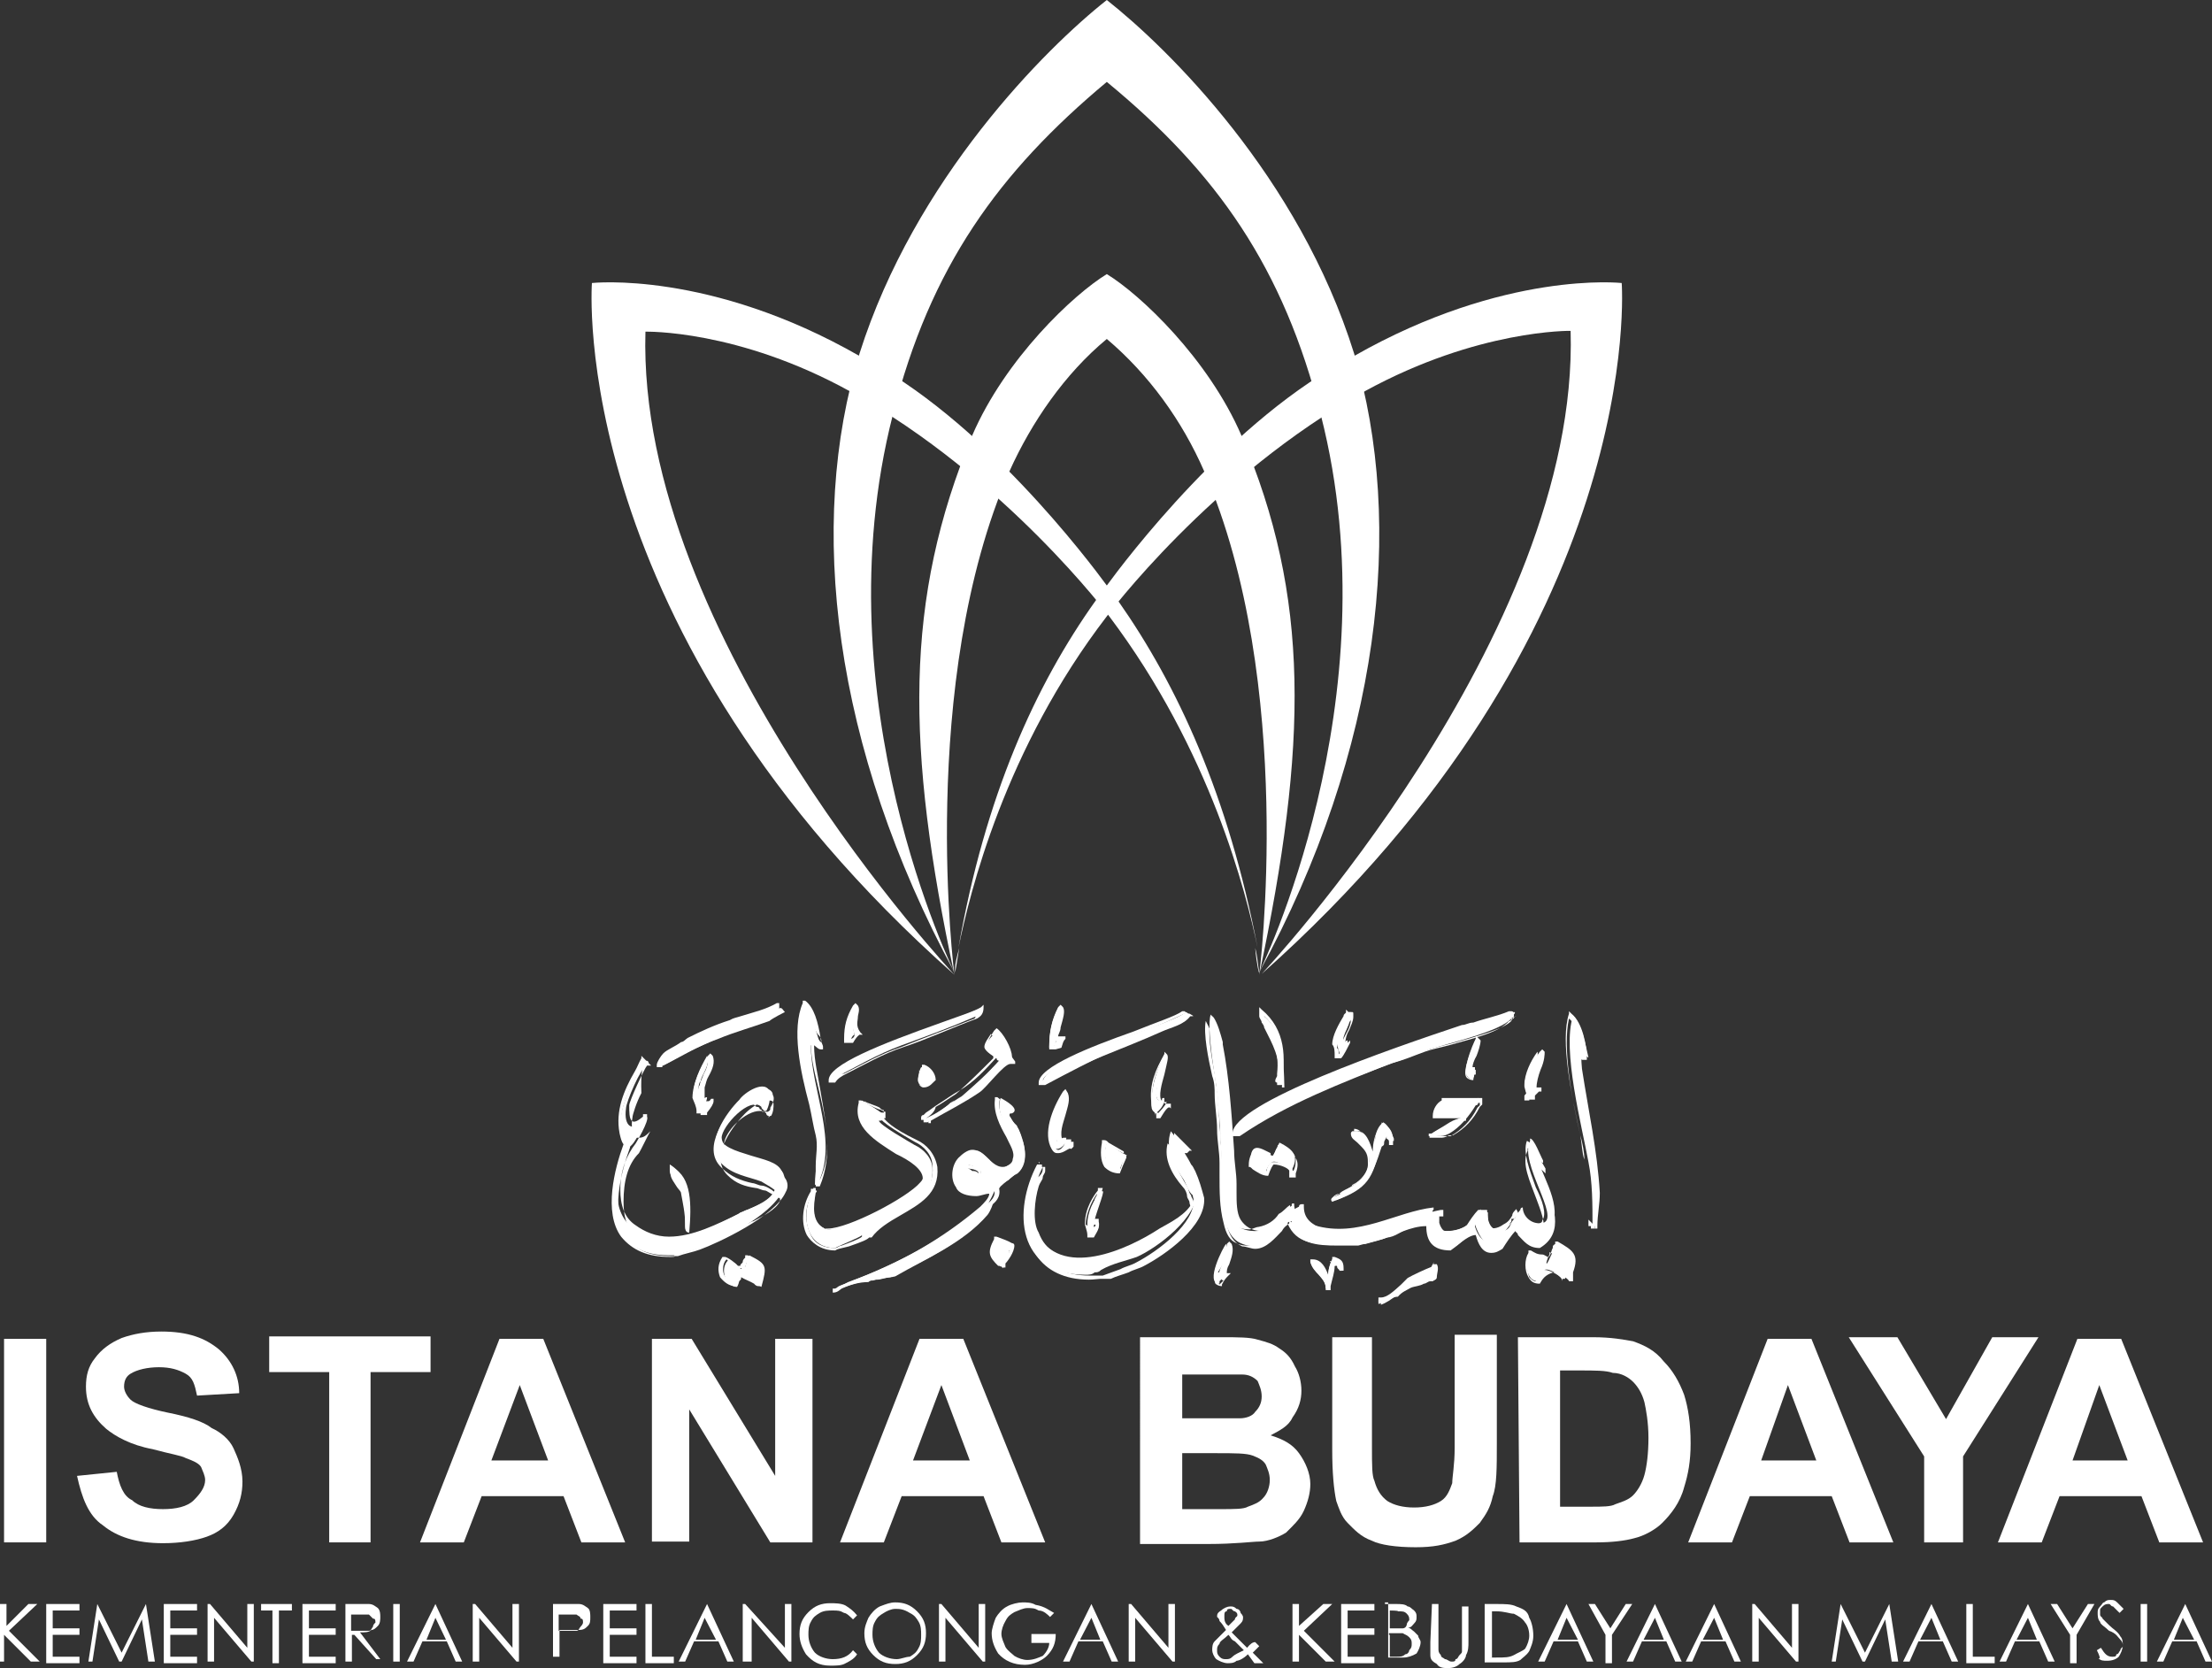 <?xml version="1.0" encoding="utf-8"?>
<!-- Generator: Adobe Illustrator 19.0.0, SVG Export Plug-In . SVG Version: 6.00 Build 0)  -->
<svg version="1.1" id="Layer_1" xmlns="http://www.w3.org/2000/svg" xmlns:xlink="http://www.w3.org/1999/xlink" x="0px" y="0px"
	 viewBox="0 0 272.8 205.7" style="enable-background:new 0 0 272.8 205.7;" xml:space="preserve">
<rect x="0" y="0" width="272.8" height="205.7" fill="#333333" stroke="none"/>
<style type="text/css">
	.st0{fill:#FFFFFF;}
</style>
<g>
	<g>
		<g>
			<path id="XMLID_199_" class="st0" d="M99.2,124c-1.9,4.4,1.1,12,1.6,16.1c0.3,1.9-0.3,4.1-0.3,6h0.3l0,0
				c2.7-5.2-0.8-11.7-0.8-17.2c0.3,0,0.3,0,0.3-0.3h0.3c0.3,0.3,0.5,0.8,0.8,0.8C100.8,128.1,100.3,125.1,99.2,124"/>
			<path class="st0" d="M101.1,146.3h-0.5v-0.3c0-0.8,0-1.4,0-2.2c0-1.4,0.3-2.5,0-3.8c-0.3-1.1-0.5-2.5-0.8-3.8
				c-1.1-4.1-2.2-9.3-0.8-12.5v-0.3h0.3c1.1,0.8,1.6,2.7,1.9,4.6c0,0.5,0.3,0.8,0.3,1.1v0.3h-0.3c-0.3,0-0.5-0.3-0.8-0.5l0,0
				c0,1.9,0.5,3.8,0.8,5.7C101.9,138.7,102.7,142.5,101.1,146.3L101.1,146.3L101.1,146.3z M99.2,124.3c-1.1,3,0,8.2,1.1,12
				c0.3,1.4,0.5,2.7,0.8,3.8c0.3,1.4,0,2.5,0,3.8c0,0.5,0,1.1,0,1.6c1.6-3.3,0.8-7.1,0-10.6c-0.5-2.2-1.1-4.1-1.1-6.3v-0.3h0.3v-0.3
				h0.5l0,0c0.3,0.3,0.3,0.5,0.5,0.5c0-0.3,0-0.5-0.3-0.8C100.3,127,100,125.1,99.2,124.3L99.2,124.3z"/>
		</g>
		<g>
			<path id="XMLID_196_" class="st0" d="M96.2,124.3c-1.6,1.1-3.8,1.4-6,2.2c-1.9,0.5-3.5,1.4-5.2,2.2c-1.1,0.5-2.2,0.8-3,1.6
				c-0.3,0.3-0.8,1.1-0.5,1.1l0,0c0.3,0,0.3,0,0.3,0c2.2-1.1,4.4-2.5,6.8-3.3c1.9-0.8,4.1-1.4,6.3-2.2c0.3-0.3,1.9-1.1,1.9-1.1
				C96.5,124.5,96.5,124.3,96.2,124.3L96.2,124.3z"/>
			<path class="st0" d="M81.5,131.6L81.5,131.6L81.5,131.6L81.5,131.6h-0.5v-0.3l0,0c0-0.3,0.5-1.1,0.8-1.4c0.5-0.5,1.4-0.8,2.2-1.4
				c0.3,0,0.5-0.3,0.8-0.5l0,0c1.6-0.8,3.3-1.6,5.2-2.2c0.5-0.3,0.8-0.3,1.4-0.5c1.6-0.5,3-0.8,4.4-1.6l0,0h0.3v0.3v0.3v0.3l0,0
				c0,0-1.6,1.1-1.9,1.4c-0.8,0.3-1.6,0.5-2.2,0.8c-1.4,0.5-2.7,0.8-3.8,1.4c-1.1,0.5-2.5,1.1-3.5,1.6c-1.1,0.5-1.9,1.1-3,1.6
				C81.7,131.6,81.7,131.6,81.5,131.6C81.7,131.6,81.7,131.6,81.5,131.6L81.5,131.6z M81.5,131.3L81.5,131.3L81.5,131.3L81.5,131.3
				L81.5,131.3z M81.5,131.3L81.5,131.3L81.5,131.3L81.5,131.3c1.1-0.5,2.2-1.1,3.3-1.6c1.1-0.5,2.5-1.4,3.5-1.9
				c1.4-0.5,2.7-1.1,4.1-1.4c0.8-0.3,1.4-0.5,2.2-0.8c0.3,0,1.4-0.8,1.9-1.1l0,0c-1.4,0.8-3,1.1-4.4,1.6c-0.5,0-0.8,0.3-1.4,0.5
				c-1.9,0.5-3.5,1.4-5.2,2.2l0,0c-0.3,0.3-0.5,0.3-0.8,0.5c-0.8,0.3-1.6,0.8-2.2,1.1l0,0C82,130.5,81.7,131.1,81.5,131.3
				L81.5,131.3z"/>
		</g>
		<g>
			<path id="XMLID_192_" class="st0" d="M105.5,124.3c-0.8,1.4-1.1,2.2-1.1,3.8c0.3,0,0.3,0,0.5,0.3c0-0.3,0.3-0.8,0.5-0.8
				C104.9,126.2,106,125.3,105.5,124.3"/>
			<path class="st0" d="M105.2,128.6L105.2,128.6c-0.3,0-0.5,0-0.5,0s0,0-0.3,0h-0.3v-0.5c0-1.6,0.3-2.7,1.1-4.1l0.3-0.3l0.3,0.3
				c0.3,0.5,0,1.1,0,1.4c0,0.5-0.3,1.1,0.3,1.9l0.3,0.3H106C105.7,127.8,105.5,128.1,105.2,128.6L105.2,128.6L105.2,128.6z
				 M104.9,128.1L104.9,128.1L104.9,128.1c0.3,0,0.5-0.3,0.5-0.5c-0.3-0.8-0.3-1.4,0-1.9c0-0.3,0-0.5,0-0.8
				C104.9,125.9,104.9,126.7,104.9,128.1L104.9,128.1z"/>
		</g>
		<g>
			<path id="XMLID_189_" class="st0" d="M121,124.3c-2.7,1.4-18.5,6.3-18.5,9h0.3V133c2.7-1.4,5.4-3,8.4-4.1c3-1.1,6-2.2,9-3.5
				C120.7,125.3,120.7,125.1,121,124.3"/>
			<path class="st0" d="M103,133.5h-0.8v-0.3c0-1.9,6.3-4.4,13.9-7.1c2.2-0.8,4.1-1.4,4.9-1.9l0.3-0.3v0.3c0,0.8-0.3,1.1-0.8,1.4
				c-3,1.1-6,2.5-9,3.5c-2.5,0.8-4.9,2.2-7.1,3.3C103.8,132.7,103.3,133,103,133.5L103,133.5L103,133.5z M120.7,124.5
				c-0.8,0.5-2.5,1.1-4.6,1.9c-4.6,1.6-12.5,4.6-13.4,6.5c0.5-0.3,0.8-0.5,1.4-0.5c2.2-1.1,4.6-2.5,7.1-3.3c2.7-1.1,5.7-2.2,9-3.5
				C120.4,125.3,120.4,125.1,120.7,124.5L120.7,124.5z"/>
		</g>
		<g>
			<path id="XMLID_186_" class="st0" d="M130.5,124.3c-0.8,1.6-1.1,3-1.1,4.9h0.5c0.3-0.5,0.3-0.8,0.5-1.4c0,0-0.5,0.3-0.5,0l0,0
				C130,127,131.1,125.1,130.5,124.3"/>
			<path class="st0" d="M130.2,129.4h-0.8v-0.3c0-1.9,0.3-3.3,1.1-4.9l0.3-0.3l0.3,0.3c0.3,0.5,0,1.4-0.3,2.5c0,0.5-0.3,0.8-0.3,1.1
				l0,0l0,0c0,0,0,0,0.3,0c0,0,0,0,0.3,0h0.3v0.3c-0.3,0.3-0.3,0.5-0.5,1.1L130.2,129.4L130.2,129.4z M129.7,129.2L129.7,129.2
				l0.3-0.3c0-0.3,0.3-0.5,0.3-0.5c-0.3,0-0.3,0-0.3,0h-0.3v-0.3c0-0.5,0.3-0.8,0.3-1.4c0.3-0.5,0.3-1.1,0.3-1.6
				C129.7,126.2,129.7,127.3,129.7,129.2L129.7,129.2z"/>
		</g>
		<g>
			<path id="XMLID_183_" class="st0" d="M146.3,124.8c-2.5,1.9-17.7,5.7-17.7,8.7h0.3l0,0l0,0l0,0c4.6-2.5,9.5-4.1,14.4-6.3
				c1.1-0.5,2.7-0.8,3.5-1.9h0.3C146.6,125.1,146.3,124.8,146.3,124.8"/>
			<path class="st0" d="M128.9,133.8h-0.5l0,0h-0.3v-0.3c0-1.9,6.3-4.4,11.7-6.3c2.7-1.1,5.2-1.9,6-2.5h0.3l0,0l0.3,0.3
				c0,0,0,0,0.3,0l0.5,0.3h-0.5c-0.5,0.8-1.6,1.1-2.5,1.4c-0.3,0-0.8,0.3-1.1,0.3c-1.9,0.8-3.8,1.6-5.7,2.5
				C134.6,130.8,131.9,132.2,128.9,133.8L128.9,133.8L128.9,133.8z M128.6,133.2L128.6,133.2c2.7-1.4,5.7-2.7,8.7-3.8
				c1.9-0.8,3.8-1.6,5.7-2.5c0.3-0.3,0.5-0.3,1.1-0.3c0.8-0.3,1.9-0.5,2.5-1.4c0,0-0.3,0-0.3-0.3c-1.1,0.5-3.3,1.6-6,2.5
				C135.4,129.2,129.2,131.6,128.6,133.2L128.6,133.2z"/>
		</g>
		<g>
			<path id="XMLID_180_" class="st0" d="M166.5,124.8c-0.5,1.1-1.6,2.5-1.6,3.8c0,0.5,0.3,1.1,0.3,1.4h0.5c0-0.3,0.8-1.4,0.5-1.4
				v-0.3c-0.3,0-0.3,0.3-0.5,0.3C165.4,127.5,166.8,126.4,166.5,124.8C166.8,125.1,166.8,125.1,166.5,124.8
				C166.5,125.1,166.5,125.1,166.5,124.8"/>
			<path class="st0" d="M165.4,130.5h-0.8v-0.3c0-0.5,0-1.1-0.3-1.4l0,0l0,0c0-1.1,0.8-2.5,1.4-3.5c0-0.3,0.3-0.3,0.3-0.5v-0.3
				l0.3,0.3c0,0,0,0,0.3,0c0.3,0,0.3,0,0.3,0.3v0.3c0,0.5-0.3,1.1-0.5,1.6c-0.3,0.5-0.5,1.1-0.5,1.9c0,0,0.3,0,0.3-0.3l0.3-0.3v0.3
				l0,0C166.2,129.2,165.7,130.2,165.4,130.5L165.4,130.5L165.4,130.5z M165.1,130L165.1,130c0.3-0.3,0.5-0.8,0.8-0.8l0,0l0,0
				c0,0-0.3,0-0.3,0.3l-0.3,0.3v-0.3c0-0.8,0.5-1.6,0.8-2.2c0.3-0.5,0.5-1.1,0.5-1.6l0,0c0,0,0,0.3-0.3,0.3
				c-0.5,1.1-1.4,2.2-1.4,3.3C165.1,129.2,165.1,129.7,165.1,130L165.1,130z"/>
		</g>
		<g>
			<path id="XMLID_177_" class="st0" d="M149.3,125.1c-0.5,1.9,0.5,7.4,0.8,9.5c0.3,2.7,0.5,5.7,0.5,8.4c0,2.5,0,5.2,0.5,7.6
				c0.3,1.1,0.8,2.2,1.9,2.7c3.5,1.6,4.9-2.7,6.3-2.7c0,0.3,0,0-0.3,0v0.3c1.1,2.5,3.3,2.7,6,2.7c0.8,0,1.6,0,2.5,0
				c1.1-0.3,1.9-0.5,3-0.8c1.6-0.5,3.5-1.6,5.4-1.6c0,1.9,0.8,3,3,3c1.1-0.8,1.9-1.4,2.7-2.7c0,0,0.3,0,0.3-0.3V151
				c0.5,1.4,1.4,3.3,3,1.9c0.5-0.8,1.1-1.6,1.6-2.2l0,0h0.3l0,0c0.8,1.1,1.1,2.2,3,2.2c3.5-2.2,1.4-6,0.3-8.7c0-0.3-0.5-1.1-0.3-1.1
				c0.3,0,0.3,0.3,0.5,0.3v-0.3c0,0,0.3,0,0,0c-0.3-0.5-1.1-2.7-1.6-2.7v0.3c-1.4,2.7,3.8,9.5,1.6,10.1c-1.4,0.3-2.5-0.8-2.5-1.9
				c0,0-0.3,0-0.3,0.3c-0.5,0.5-0.8,1.6-1.6,1.9c-1.9,1.4-2.5-0.3-2.5-1.9h-1.1l0,0c-0.5,0.5-1.1,1.4-1.4,1.9
				c-1.1,0.8-3.8,1.4-4.1-0.8c0-0.3-0.3-1.1,0-1.1v-0.3c-4.6,0.5-9.3,3.8-14.7,2.2c-1.4-0.5-2.5-1.1-2.5-2.7c-0.3,0-0.3,0-0.3,0.3
				c-1.4,0.8-1.9,2.5-3.5,3c-1.4,0.3-3,0-3.8-1.1c-0.5-1.4-0.5-3-0.5-4.6c-0.3-5.7-0.5-11.7-1.4-17.2
				C150.1,127,149.9,125.9,149.3,125.1"/>
			<path class="st0" d="M179,154L179,154c-1.9,0-3-0.8-3-3c-1.4,0-2.5,0.5-3.5,1.1c-0.5,0.3-1.1,0.5-1.4,0.5
				c-0.8,0.3-1.6,0.5-2.7,0.8h-0.5c-0.5,0-1.4,0-1.9,0c-0.3,0-0.3,0-0.5,0l0,0c-2.7,0-4.9-0.3-6.3-2.7l0,0l0,0
				c-0.3,0.3-0.8,0.5-1.1,1.1c-0.8,0.8-1.9,2.2-3.3,2.2c-0.5,0-1.1-0.3-1.6-0.3c-1.1-0.5-1.6-1.4-1.9-2.7c-0.5-1.9-0.5-4.1-0.5-6
				c0-0.5,0-1.1,0-1.4c0-1.4-0.3-2.7-0.3-4.1s-0.3-2.7-0.3-4.4c0-0.5-0.3-1.4-0.3-2.2c-0.5-2.5-1.1-6-0.5-7.4v-0.3l0.3,0.3
				c0.5,0.8,0.8,1.9,1.1,3v0.3c0.8,4.1,1.1,8.7,1.4,13.1c0,1.4,0.3,2.7,0.3,4.1c0,0.3,0,0.8,0,1.1c0,1.1,0,2.5,0.5,3.3
				c0.5,0.8,1.4,1.4,2.5,1.4c0.3,0,0.8,0,1.1-0.3c1.1-0.3,1.6-0.8,2.2-1.6c0.3-0.5,0.8-0.8,1.4-1.1c0-0.3,0.3-0.3,0.3-0.3l0,0h0.3
				v0.3c0,1.6,1.1,2.2,2.2,2.7c1.1,0.3,2.2,0.5,3.3,0.5c2.2,0,4.4-0.8,6.5-1.4c1.6-0.5,3.3-1.1,4.9-1.4h0.3v0.8h-0.5
				c0,0,0,0.5,0,0.8c0.3,1.1,1.1,1.4,1.6,1.4c0.8,0,1.6-0.3,2.2-0.5c0.5-0.5,0.8-1.4,1.4-1.9v-0.3h0.8v0.3c0,0.5,0,1.1,0.3,1.6
				c0.3,0.8,1.1,0.8,1.9,0.3c0.5-0.3,0.5-0.5,0.8-1.1c0.3-0.3,0.3-0.5,0.8-0.8c0-0.3,0-0.3,0.3-0.3l0,0l0,0h0.3v0.3
				c0,0.5,0.3,1.1,0.5,1.4c0.5,0.5,1.1,0.5,1.6,0.5c0.3,0,0.3,0,0.3-0.3c0.3-0.5-0.3-2.2-0.8-3.5c-0.8-2.2-1.9-4.4-1.1-6v-0.3h0.3
				c0.5,0,1.1,1.1,1.9,2.5l0,0l0,0v0.3v0.3l-0.3-0.3c0,0-0.3-0.3-0.5-0.3c0,0.3,0,0.5,0.3,0.8c0,0.3,0.3,0.5,0.3,0.8
				c1.1,2.7,2.7,6.3-0.5,8.2l0,0l0,0c-1.4,0-1.9-0.8-2.7-1.6c0-0.3-0.3-0.3-0.3-0.5c-0.5,0.5-1.1,1.4-1.6,2.2l0,0
				c-0.5,0.3-0.8,0.5-1.4,0.5c-1.1,0-1.6-1.1-1.9-2.2l0,0C181.2,152.3,180.4,153.1,179,154L179,154L179,154z M176.3,150.4
				L176.3,150.4L176.3,150.4c0.3,2.2,1.1,3,2.7,3c1.1-0.8,1.9-1.4,2.5-2.5l0,0l0,0l0,0l0,0l0,0h0.3c0.3,1.1,0.8,2.2,1.9,2.2
				c0.3,0,0.5,0,1.1-0.3c0.5-0.8,1.1-1.4,1.6-2.2v-0.3h0.5v0.3c0,0.3,0.3,0.3,0.3,0.5c0.5,0.8,1.1,1.6,2.2,1.6
				c3-1.9,1.6-5.2,0.3-7.6c0-0.3-0.3-0.5-0.3-0.8s-0.3-1.1-0.3-1.4h0.3l0,0l0,0h0.3l0,0c-0.5-1.4-1.1-2.2-1.4-2.2
				c-0.5,1.4,0.3,3.5,1.1,5.7c0.8,1.6,1.4,3.3,0.8,4.1c0,0.3-0.3,0.3-0.5,0.5c-0.8,0-1.4,0-1.9-0.5c-0.3-0.3-0.5-0.8-0.8-1.4
				c-0.3,0.3-0.5,0.5-0.5,0.8c-0.3,0.5-0.5,0.8-1.1,1.1c-1.1,0.8-2.2,0.5-2.5-0.3c-0.3-0.5-0.3-0.8-0.3-1.6l0,0l0,0
				c-0.5,0.8-1.1,1.4-1.6,1.9l0,0c-0.5,0.5-1.6,0.8-2.5,0.8C177.4,152,176.6,151.5,176.3,150.4c0-0.3,0-0.8,0-1.1l0,0
				c-1.4,0.3-3,0.8-4.4,1.1c-2.2,0.8-4.4,1.4-6.8,1.4c-1.1,0-2.5-0.3-3.5-0.5c-1.1-0.5-2.5-1.1-2.5-2.7c-0.5,0.3-0.8,0.8-1.4,1.1
				c-0.5,0.8-1.4,1.4-2.5,1.6c-0.3,0-0.8,0.3-1.1,0.3c-1.4,0-2.2-0.5-2.7-1.4c-0.5-1.1-0.5-2.2-0.5-3.5c0-0.3,0-0.8,0-1.1
				c0-1.4-0.3-2.7-0.3-4.1c-0.3-4.4-0.5-8.7-1.1-12.8v-0.3c0-0.8-0.3-1.6-0.8-2.5c-0.3,1.6,0.3,4.6,0.8,6.8c0.3,0.8,0.3,1.6,0.3,2.2
				c0,1.4,0.3,3,0.3,4.4s0.3,2.7,0.3,4.1c0,0.5,0,1.1,0,1.4c0,2.2,0,4.1,0.5,6c0.3,1.4,0.8,2.2,1.6,2.5c0.5,0.3,1.1,0.3,1.4,0.3
				c1.4,0,2.2-1.1,3-1.9c0.5-0.5,1.1-1.4,1.6-1.4h0.3v0.3c0,0,0,0,0,0.3l0,0c1.1,2.5,3.3,2.5,5.7,2.5c0.3,0,0.3,0,0.5,0
				c0.5,0,1.4,0,1.9,0h0.3c0.8-0.3,1.6-0.5,2.7-0.8c0.5-0.3,0.8-0.3,1.4-0.5C173.6,151,174.7,150.4,176.3,150.4L176.3,150.4z"/>
		</g>
		<g>
			<path id="XMLID_174_" class="st0" d="M155.6,125.1c0,0.3,0,0.5,0,0.8c0,0.3,0.3,0.5,0.3,0.8c1.1,2.2,1.9,3.5,1.9,6.3
				c0,0.3,0,0.8,0.3,0.8v0.3h0.3C158.3,130.5,158.3,127,155.6,125.1"/>
			<path class="st0" d="M158,133.8h-0.5v-0.3l0,0c-0.3,0-0.3-0.3,0-0.8c0,0,0,0,0-0.3c0.3-2.7-0.5-4.1-1.6-6l-0.3-0.3
				c0-0.3-0.3-0.5-0.3-0.8l0,0l0,0c0-0.3,0-0.5,0-0.8v-0.3l0.3,0.3C158.6,127,158.6,130.5,158,133.8L158,133.8L158,133.8z
				 M157.8,133.2L157.8,133.2c0.3-2.7,0.3-6-1.9-7.9v0.3c0,0.3,0.3,0.5,0.3,0.5l0.3,0.3c1.1,1.9,1.9,3.5,1.6,6.3l0,0
				C157.8,133,157.8,133.2,157.8,133.2L157.8,133.2z"/>
		</g>
		<g>
			<path id="XMLID_171_" class="st0" d="M186.4,125.1c-1.9,0.5-3.8,1.1-5.7,1.6c-4.4,1.4-28.3,9-28.3,13.1h0.5v-0.3
				c7.1-4.4,15.5-7.1,23.4-10.1c2.5-0.8,8.7-2.2,10.1-3.8c0.3-0.3,0.3-0.3,0.3-0.5c0,0,0.3-0.3,0-0.3
				C186.4,125.1,186.4,125.1,186.4,125.1"/>
			<path class="st0" d="M152.9,140.1H152v-0.3c0-3.8,19.9-10.6,28.3-13.4c0.5,0,0.8-0.3,1.4-0.3c1.4-0.5,3-0.8,4.4-1.4l0,0l0,0l0,0
				c0,0,0,0,0.3,0c0,0,0.3,0,0.3,0.3v0.3c0,0,0,0.3-0.3,0.3c0,0,0,0.3-0.3,0.3l0,0c-1.1,1.4-4.6,2.2-7.4,3c-1.1,0.3-2.2,0.5-3,0.8
				c-1.4,0.5-2.7,1.1-4.1,1.4C165.7,133.5,158.9,136,152.9,140.1L152.9,140.1L152.9,140.1z M152.6,139.5L152.6,139.5L152.6,139.5
				L152.6,139.5c6.3-3.8,12.8-6.3,19.6-8.7c1.4-0.5,2.7-1.1,4.1-1.4c0.8-0.3,1.9-0.5,3-0.8c2.7-0.8,6-1.6,7.1-2.7c0,0,0-0.3,0.3-0.3
				c0,0,0-0.3,0.3-0.3l0,0l0,0c-1.4,0.5-3,0.8-4.4,1.4c-0.5,0-0.8,0.3-1.4,0.3C167.3,131.1,153.1,136.5,152.6,139.5L152.6,139.5z"/>
		</g>
		<g>
			<path id="XMLID_168_" class="st0" d="M194,125.3c-1.4,4.1,1.1,13.6,1.9,18c0.5,2.5,0.5,5.2,0.5,7.9h0.3v0.3h0.3v-0.3l0,0
				c0-1.4,0.3-2.7,0.3-4.1c-0.3-5.2-1.4-10.1-2.2-15.3c0-0.3-0.3-2.2,0.3-2.2c0,0.3,0.3,0.8,0.5,0.8l0,0l0,0
				C195.6,129.2,195.1,126.2,194,125.3"/>
			<path class="st0" d="M196.7,151.5h-0.5v-0.3h-0.3v-0.8c0-2.5,0-4.9-0.5-7.4c-0.3-0.8-0.3-1.9-0.5-3c-1.1-4.9-2.5-11.7-1.4-15
				v-0.3l0.3,0.3c1.4,1.1,1.9,4.1,1.9,5.4v0.3h-0.5l0,0c-0.3,0-0.3-0.3-0.3-0.5c0,0.3,0,0.8,0,1.6v0.3c0.3,1.6,0.5,3,0.8,4.6
				c0.5,3.5,1.4,7.1,1.4,10.6l0,0l0,0C197,148.5,196.7,149.9,196.7,151.5L196.7,151.5L196.7,151.5L196.7,151.5L196.7,151.5z
				 M196.5,151L196.5,151c0.3-1.4,0.3-2.7,0.5-3.8c-0.3-3.5-0.8-7.1-1.4-10.4c-0.3-1.6-0.5-3-0.8-4.6c0,0,0,0,0-0.3
				c0-0.8-0.3-1.6,0-2.2l0.3-0.3l0,0l0,0c0,0,0,0,0,0.3s0,0.3,0,0.3c0-1.4-0.5-3.5-1.6-4.4c-0.8,3.5,0.3,9.8,1.4,14.4
				c0.3,1.1,0.5,2.2,0.5,3c0.5,2.5,0.5,4.9,0.5,7.4L196.5,151L196.5,151L196.5,151z"/>
		</g>
		<g>
			<path id="XMLID_165_" class="st0" d="M122.6,127.5c-0.5,0.5-1.1,1.1-0.8,1.9c0,0.5,1.1,1.1,1.1,1.1s0,0.3,0.3,0.3
				c-1.4,1.6-3,3-4.6,4.4c-1.4,0.8-2.7,1.9-4.1,2.7c0,0.3-0.3,0.3-0.3,0.3h0.3v0.3h0.3v-0.3c1.9-1.1,4.1-2.2,6-3.5
				c0.8-0.5,3-3.5,3.8-3.5h0.3h0.3v-0.3C124.5,130,123.4,128.1,122.6,127.5"/>
			<path class="st0" d="M114.4,138.4h-0.5v-0.3h-0.3v-0.3c0,0,0-0.3,0.3-0.3c0,0,0,0,0.3-0.3l0,0l0,0c0.5-0.3,1.1-0.8,1.6-1.1
				c0.8-0.5,1.6-1.1,2.5-1.6c1.9-1.1,3.3-2.7,4.6-4.1l0,0c-0.3-0.3-1.1-0.8-1.1-1.4c0-0.8,0.5-1.4,0.8-1.9l0.3-0.3l0,0
				c0.8,0.5,1.9,2.5,1.9,3.5v0.3h-0.3h-0.3c-0.3,0-1.4,1.1-2.2,1.9c-0.5,0.5-1.1,1.4-1.6,1.6c-0.8,0.5-1.9,1.1-2.7,1.6
				C116.4,137.1,115.5,137.6,114.4,138.4L114.4,138.4L114.4,138.4z M114.2,137.9L114.2,137.9c1.1-0.5,2.2-1.1,3-1.9
				c0.8-0.5,1.9-1.1,2.7-1.6c0.3-0.3,0.8-0.8,1.4-1.4c1.1-1.4,1.9-2.2,2.5-2.2l0,0l0,0l0,0l0,0c0.3-0.8-0.8-2.5-1.6-3.3
				c-0.3,0.5-0.8,1.1-0.8,1.6c0,0.3,0.5,0.8,1.1,1.1l0,0l0,0c0,0,0,0,0,0.3l0,0l0,0l0,0c-1.4,1.4-3,3-4.6,4.4
				c-0.8,0.5-1.6,1.1-2.5,1.6C115.3,137.1,114.7,137.6,114.2,137.9L114.2,137.9z"/>
		</g>
		<g>
			<path id="XMLID_162_" class="st0" d="M182,128.1c-0.3,0.5-2.2,4.9-0.5,4.9c0-0.3,0.3-0.5,0.5-0.5v-0.3l0,0v-0.3
				c0,0-0.5,0.3-0.5,0h-0.3c0.3-1.1,1.1-2.5,1.1-3.5C182.3,128.3,182.3,128.1,182,128.1"/>
			<path class="st0" d="M181.7,133.2L181.7,133.2c-0.5,0-0.8-0.3-0.8-0.3c-0.5-0.5,0-2.2,1.1-4.6c0,0,0,0,0-0.3v-0.3l0.3,0.3l0,0
				c0,0,0,0,0.3,0.3l0,0l0,0c0,0.5-0.3,1.4-0.5,1.9c-0.3,0.5-0.5,1.1-0.5,1.4l0,0l0,0l0,0l0,0h0.3v0.3l0,0v0.5h-0.3
				C182,132.7,181.7,132.7,181.7,133.2L181.7,133.2L181.7,133.2z M180.9,132.2c0,0.3,0,0.5,0,0.5s0,0,0.3,0.3c0-0.3,0.3-0.3,0.3-0.5
				l0,0l0,0C181.5,132.2,181.2,132.2,180.9,132.2L180.9,132.2L180.9,132.2z M182,128.3c-0.5,1.6-1.1,2.5-1.1,3.3
				c0-0.5,0.3-1.1,0.5-1.4C182,129.4,182.3,128.9,182,128.3C182.3,128.3,182.3,128.3,182,128.3L182,128.3z"/>
		</g>
		<g>
			<path id="XMLID_158_" class="st0" d="M122.3,128.6c0.3,0,0.5,0,0.5,0.3h-0.3c0,0.3,0,0.3,0.3,0.3v0.3c-0.3,0-0.3,0-0.3-0.3
				S122.3,128.9,122.3,128.6"/>
			<path id="XMLID_157_" class="st0" d="M122.6,129.4c0,0-0.3,0-0.3-0.3l-0.3-0.3l-0.3-0.5h0.5l0,0c0.3,0,0.5,0,0.5,0.5l0,0v0.5
				L122.6,129.4C122.9,129.4,122.9,129.4,122.6,129.4L122.6,129.4L122.6,129.4z"/>
		</g>
		<g>
			<path id="XMLID_156_" class="st0" d="M189.6,129.7c-0.8,1.1-1.6,2.7-1.6,4.1c0,0.5,0.3,1.1,0.3,1.4h0.3v-0.3
				c0-0.3,0.5-0.8,0.5-0.8v-0.3l0,0c-0.3,0-0.3,0-0.5,0.3C188.6,133.2,189.9,130.2,189.6,129.7"/>
			<path class="st0" d="M188.6,135.7H188v-0.3c0-0.3,0-0.5,0-0.8c0-0.3,0-0.5,0-0.5l0,0l0,0c0-1.6,1.1-3.3,1.9-4.4l0.3-0.3l0.3,0.3
				c0,0.3,0,1.1-0.5,2.2c-0.3,0.8-0.5,1.6-0.5,2.2c0,0,0,0,0.3,0l0,0h0.3v0.5h-0.3c0,0-0.3,0.3-0.5,0.5v0.5H188.6z M188,134.1
				c0,0.3,0,0.5,0,0.5c0,0.3,0,0.3,0,0.5c0.3-0.3,0.3-0.5,0.5-0.5l0,0h-0.3v-0.3c0-0.5,0.3-1.6,0.5-2.5c0-0.3,0.3-0.8,0.3-1.1
				C188.8,131.6,188.3,133,188,134.1L188,134.1z"/>
		</g>
		<g>
			<path id="XMLID_153_" class="st0" d="M143.6,130c-0.8,1.6-1.6,3.8-1.6,6c0,0.8,0.5,1.1,0.5,1.6l0,0v-0.3c0.5-0.3,1.1-1.1,1.1-1.6
				l0,0v-0.3c-0.3,0-0.3,0-0.3,0.3C141.4,136,144.1,130.8,143.6,130"/>
			<path class="st0" d="M143.1,137.9h-0.5v-0.3c0-0.3,0-0.5-0.3-0.5c-0.3-0.3-0.3-0.5-0.3-1.1c-0.3-2.2,0.5-4.1,1.6-6v-0.3l0.3,0.3
				c0.3,0.3,0,1.1-0.3,2.5c-0.3,1.1-0.8,2.7-0.3,3.3c0,0,0.3,0.3,0.5,0.3l0,0c0,0,0,0,0.3,0l0,0l0,0h0.3v0.3l0,0v0.3
				C144.1,136.2,143.6,137.1,143.1,137.9L143.1,137.9L143.1,137.9z M143.3,130.8c-0.8,1.6-1.4,3.3-1.1,5.2c0,0.3,0.3,0.5,0.3,0.8
				c0,0.3,0.3,0.3,0.3,0.5c0.3-0.3,0.8-0.8,1.1-1.4l0,0c-0.5,0-0.8,0-1.1-0.3c-0.5-0.5,0-2.2,0.3-3.5
				C143.3,131.6,143.3,131.1,143.3,130.8L143.3,130.8z"/>
		</g>
		<g>
			<path id="XMLID_150_" class="st0" d="M87.2,130.2c-0.8,1.4-1.9,3.5-1.6,5.2c0.3,0.5,0.3,1.1,0.5,1.6h0.3v-0.3
				c0.3-0.3,0.8-0.8,0.8-1.4c-0.3,0-0.5,0.3-0.8,0.3v-0.3h-0.3c0-0.3,0-1.9,0.3-1.9C86.4,132.7,87.7,131.3,87.2,130.2"/>
			<path class="st0" d="M86.4,137.3h-0.5v-0.3c0-0.5-0.3-1.1-0.5-1.6l0,0c0-1.9,1.1-3.8,1.9-5.2l0.3-0.3l0.3,0.3
				c0.3,0.8,0,1.6-0.5,2.5c-0.3,0.5-0.3,0.8-0.5,1.4v0.3l0,0c0,0,0,0.5,0,1.4h0.3l0,0l0,0c0.3,0,0.3,0,0.5-0.3h0.3v0.3
				c0,0.3-0.3,0.8-0.8,1.4v0.3H86.4z M85.8,135.4c0.3,0.5,0.3,0.8,0.3,1.4l0,0c0.3-0.3,0.5-0.5,0.5-0.8l0,0h-0.3h-0.3v-0.3l0,0
				L85.8,135.4c0.3-0.8,0.3-1.4,0.5-1.6l0,0c0-0.3,0.3-0.8,0.5-1.4c0.3-0.5,0.5-1.1,0.5-1.6C86.7,132.2,85.8,133.8,85.8,135.4
				L85.8,135.4z"/>
		</g>
		<g>
			<path id="XMLID_147_" class="st0" d="M79.3,131.1c-1.4,2.7-3.3,5.7-2.7,9c0,0.3,0.3,1.1,0.5,1.1c-1.9,5.4-3,13.6,5.4,13.6
				c0.3,0,0.5,0,0.8,0c0.8-0.3,1.9-0.5,2.7-0.8c2.5-0.8,12.3-5.4,10.6-9.3c-1.1-2.2-7.4-1.6-7.6-4.4c0-1.4,3.5-5.2,4.9-3.8
				c0,0.3,0.3,0.3,0.3,0.5h0.3c0.3-0.5,0.5-1.4,0.5-2.2c-0.5-1.9-3.3,0-3.8,0.8c-1.6,1.6-4.4,5.4-2.2,7.9c1.4,1.4,3.3,1.6,4.9,2.2
				c0.5,0.3,1.9,1.1,1.6,1.1c-0.5,1.4-3,2.2-4.1,2.7c-3.5,1.9-9.3,4.9-13.4,1.9c-1.4-1.1-1.9-2.7-1.9-4.6c0-2.2,0.5-4.4,1.9-5.7
				c0.3-0.3,1.9-3,1.4-3v-0.3l0,0v0.3c-1.4,1.6-2.5,0.8-2.2-1.4c0-0.8,1.9-5.2,2.5-5.2C79.6,131.3,79.3,131.1,79.3,131.1"/>
			<path class="st0" d="M82.6,155L82.6,155c-2.7,0-4.6-0.8-6-2.5c-2.2-3-0.8-8.4,0.3-11.4c-0.3-0.3-0.5-1.4-0.5-1.4
				c-0.5-2.7,0.5-5.2,1.9-7.6c0.3-0.5,0.5-1.1,0.8-1.6v-0.3l0.3,0.3c0,0,0,0,0.3,0.3c0.3,0,0.3,0.3,0.3,0.3l0.3,0.3h-0.5
				c-0.3,0.3-2.2,4.4-2.2,4.9c0,0.8,0,1.6,0.3,1.9c0.3,0.3,0.8,0,1.4-0.5v-0.3h0.5v0.3l0,0c0.3,0.5-1.4,3.3-1.4,3.3l0,0
				c-1.1,1.4-1.9,3.3-1.9,5.7c0,1.9,0.5,3.5,1.9,4.4c1.1,0.8,2.5,1.4,4.1,1.4l0,0c3,0,6-1.6,8.4-2.7c0.3,0,0.3-0.3,0.5-0.3
				s0.5-0.3,0.8-0.3c1.1-0.5,2.7-1.1,3.3-2.2c-0.3-0.3-1.1-0.8-1.6-0.8c-0.3,0-0.8-0.3-1.1-0.3c-1.4-0.3-2.7-0.8-3.8-1.9
				c-2.7-2.5,0.8-6.8,2.2-8.2c0.5-0.5,1.9-1.6,3-1.6c0.5,0,1.1,0.3,1.1,0.8c0.3,0.5,0,1.1-0.3,1.6c0,0.3,0,0.3-0.3,0.5l0,0H94l0,0
				c0,0,0-0.3-0.3-0.3c0,0,0-0.3-0.3-0.3c-0.3,0-0.3-0.3-0.5-0.3c-0.8,0-1.9,0.5-2.7,1.6c-0.8,0.8-1.4,1.6-1.4,2.2
				c0,1.4,1.9,1.9,3.8,2.5c1.6,0.5,3.3,0.8,3.8,1.9c0.3,0.5,0.3,1.4,0,2.2c-1.6,3.8-10.6,7.4-10.6,7.4c-0.8,0.3-1.9,0.5-2.7,0.8
				C83.4,155,83.1,155,82.6,155L82.6,155L82.6,155z M79.3,131.3c-0.3,0.5-0.5,1.1-0.8,1.4c-1.1,2.2-2.5,4.6-1.6,7.4
				c0,0.3,0.3,1.1,0.5,1.1h0.3v0.3c-1.1,3-2.5,8.2-0.3,11.2c1.1,1.6,3,2.2,5.4,2.2c0.3,0,0.5,0,0.8,0c0.8-0.3,1.9-0.5,2.7-0.8
				c2.2-0.8,9.3-4.1,10.6-7.1c0.3-0.5,0.3-1.1,0-1.6c-0.5-0.8-1.9-1.4-3.5-1.6c-1.9-0.5-4.1-1.1-4.1-2.7c0-0.8,0.8-1.9,1.4-2.5
				c1.1-1.1,2.2-1.6,3-1.6c0.3,0,0.5,0,0.8,0.3l0,0c0,0,0,0.3,0.3,0.3c0,0,0,0,0,0.3l0,0c0,0,0-0.3,0.3-0.3c0.3-0.5,0.3-1.1,0.3-1.4
				c0-0.5-0.3-0.5-0.8-0.5c-0.8,0-2.2,1.1-2.7,1.6c-1.1,1.1-4.6,5.2-2.2,7.6c1.1,1.1,2.2,1.4,3.5,1.6c0.3,0,0.8,0.3,1.1,0.3
				s0.8,0.5,1.1,0.5c0.8,0.5,0.8,0.5,0.8,0.5v0.3l0,0c-0.5,1.1-2.2,1.9-3.3,2.5c-0.3,0-0.5,0.3-0.8,0.3c-0.3,0-0.3,0.3-0.5,0.3
				c-2.5,1.4-5.7,3-8.7,3l0,0c-1.6,0-3-0.5-4.1-1.4c-1.4-1.1-1.9-2.5-1.9-4.6c0-2.5,0.5-4.6,1.9-6c0.3-0.5,1.1-2.2,1.4-2.7
				c-0.5,0.5-0.8,0.8-1.4,0.8c-0.3,0-0.5,0-0.5-0.3c-0.3-0.3-0.5-1.1-0.3-2.2c0-0.3,0.5-1.9,1.1-3C79,132.2,79.3,131.6,79.3,131.3
				C79.6,131.3,79.3,131.3,79.3,131.3L79.3,131.3L79.3,131.3z"/>
		</g>
		<g>
			<path id="XMLID_144_" class="st0" d="M113.6,131.6c-0.3,0.5-0.8,2.5,0.3,2.2C115.5,133.8,114.7,131.9,113.6,131.6"/>
			<path class="st0" d="M113.9,134.1L113.9,134.1c-0.3,0-0.5-0.3-0.5-0.3c-0.3-0.5,0-1.9,0.3-2.2v-0.3h0.3c0.8,0.3,1.4,1.1,1.4,1.9
				C115,133.5,114.7,134.1,113.9,134.1L113.9,134.1L113.9,134.1z M113.6,131.9c-0.3,0.5-0.5,1.4-0.3,1.6c0,0,0,0.3,0.3,0.3l0,0l0,0
				c0.3,0,0.5-0.3,0.5-0.5C114.7,132.7,114.2,131.9,113.6,131.9L113.6,131.9z"/>
		</g>
		<g>
			<path id="XMLID_141_" class="st0" d="M113.6,132.4c0.3,0.3,0.8,0.3,0.8,0.8l0,0l0,0c-0.3,0-0.3,0-0.3,0
				C113.9,133,113.6,132.7,113.6,132.4"/>
			<path id="XMLID_140_" class="st0" d="M114.2,133.5c0,0-0.3,0-0.3-0.3V133c0-0.3,0-0.3-0.3-0.5l-0.3-0.5l0.5,0.3
				c0.3,0.3,0.8,0.5,0.8,0.8v0.5l0,0l0,0H114.2L114.2,133.5L114.2,133.5L114.2,133.5z"/>
		</g>
		<g>
			<path id="XMLID_139_" class="st0" d="M131.3,134.6c-0.8,1.6-2.5,4.9-1.4,6.8c0.5,0.8,1.6-0.3,1.6-0.8c0,0,0,0,0-0.3l0,0l0,0h-0.3
				c-0.3,0-0.5,0.3-0.8,0.5C129.7,138.4,131.9,136.5,131.3,134.6"/>
			<path class="st0" d="M130.5,142.2c-0.3,0-0.5,0-0.8-0.5c-1.1-1.9,0-4.9,1.4-7.1l0.3-0.3l0.3,0.5c0.3,0.8,0,1.6-0.3,2.7
				c-0.3,1.1-0.8,2.2-0.3,3.3c0.3,0,0.3-0.3,0.5-0.3l0,0h0.5v0.3h0.3v0.3c0,0,0,0,0,0.3c0,0,0,0-0.3,0.3
				C131.9,141.4,131.3,142.2,130.5,142.2L130.5,142.2z M131.3,135.2c-1.1,1.9-1.9,4.6-1.1,6.3c0,0.3,0.3,0.3,0.3,0.3
				c0.3,0,0.5-0.3,0.5-0.3c0.3-0.3,0.3-0.5,0.3-0.5l0,0l0,0c-0.3,0.3-0.5,0.3-0.5,0.3h-0.3v-0.3c-0.8-1.4-0.3-2.7,0.3-3.8
				C131.1,136.5,131.3,136,131.3,135.2L131.3,135.2z"/>
		</g>
		<g>
			<path id="XMLID_136_" class="st0" d="M106.3,135.7c-1.1,4.9,7.9,6.5,7.9,9.3c0,1.6-10.6,7.4-12.5,6.5c-1.6-0.8-1.4-2.7-1.1-4.4
				c0,0,0.3-0.3,0-0.3v-0.3h-0.3v0.3c-1.6,2.7-1.1,7.1,2.7,7.1c0.5-0.3,3.3-1.4,3.3-1.6c0.3,0,0.3,0,0.5,0.3c2.2-3,8.4-3.5,8.2-8.4
				c0-1.4-1.1-2.5-2.2-3c-0.5-0.3-4.4-2.5-4.4-3c0.3,0,0.5,0,0.5-0.3v-0.5C108.2,136.8,107.1,136.2,106.3,135.7"/>
			<path class="st0" d="M103,154.2L103,154.2c-1.9,0-3-1.1-3.5-1.9c-0.8-1.6-0.5-3.8,0.5-5.4v-0.3h0.5v0.3l0,0c0,0.3,0,0.3,0,0.5
				l0,0c-0.3,1.6-0.3,3.5,1.1,4.1c0,0,0.3,0,0.5,0l0,0c2.5,0,9.8-3.8,11.4-5.7c0.3-0.3,0.3-0.5,0.3-0.5c0-1.1-1.6-2.2-3.3-3
				c-2.5-1.6-5.4-3.3-4.6-6.3v-0.3h0.3c0.5,0.3,1.4,0.8,2.2,1.1c0.3,0,0.5,0.3,0.8,0.3l0,0v0.8l0,0H109l0,0c0.3,0.3,0.8,1.1,4.1,2.7
				l0,0c1.1,0.5,2.2,1.6,2.5,3.3c0.3,3.3-2.2,4.6-4.6,6c-1.4,0.8-2.7,1.6-3.5,2.7l0,0l0,0h-0.3l0,0c-0.3,0.3-0.8,0.5-2.5,1.1
				C103.5,154,103.3,154,103,154.2L103,154.2L103,154.2z M100.3,147.1c-1.1,1.6-1.1,3.5-0.3,5.2c0.5,1.1,1.6,1.6,3,1.6
				c0.3,0,0.5-0.3,0.8-0.3c0.8-0.3,2.2-0.8,2.5-1.1v-0.3h0.3h0.3c0.8-1.1,2.2-1.9,3.5-2.7c2.5-1.4,4.9-2.7,4.6-5.7
				c0-1.4-1.1-2.5-2.2-3l0,0c-4.4-2.5-4.4-3-4.4-3.3v-0.3l0,0h0.3h0.3v-0.3c-0.3,0-0.5-0.3-0.5-0.3c-0.5-0.3-1.4-0.5-1.9-0.8
				c-0.3,2.5,2.2,4.1,4.6,5.7c1.9,1.1,3.3,2.2,3.5,3.3c0,0.3-0.3,0.5-0.5,0.8c-1.9,2.2-9.3,6-11.7,6l0,0c-0.3,0-0.5,0-0.5,0
				C100,151,100,149,100.3,147.1L100.3,147.1L100.3,147.1L100.3,147.1L100.3,147.1z"/>
		</g>
		<g>
			<path id="XMLID_133_" class="st0" d="M177.9,135.7L177.9,135.7c-0.5,0.5-1.1,1.4-1.1,1.9h3.5c0,0.3,0,0.3-0.3,0.3
				c-0.5,0.3-3.5,1.9-3.5,1.9h-0.3v0.3h1.1c0.5,0,0.8,0,1.4-0.3c1.4-0.8,2.5-2.2,3.3-3.5c0.3,0,0.3-0.3,0.3-0.3v-0.3l0,0v-0.3
				C180.9,135.7,179.6,135.7,177.9,135.7"/>
			<path class="st0" d="M177.7,140.3h-1.4v-0.5h0.3c0.3-0.3,0.8-0.5,2.2-1.4c0.5-0.3,1.1-0.5,1.4-0.5h-3.5v-0.3
				c0-0.8,0.5-1.6,1.1-1.9v-0.3h0.3c0.5,0,1.4,0,1.9,0c0.8,0,1.6,0,2.5,0h0.3v0.3l0,0v0.5l0,0l-0.3,0.3c-0.8,1.6-1.9,2.7-3.3,3.5
				l0,0l0,0c-0.3,0-0.3,0-0.5,0C178.2,140.3,177.9,140.3,177.7,140.3L177.7,140.3L177.7,140.3z M177.1,140.1h0.5c0.3,0,0.5,0,0.8,0
				c0.3,0,0.3,0,0.5,0c1.4-0.8,2.5-1.9,3.3-3.5l0,0l0,0l0.3-0.3l0,0l0,0l0,0V136c-0.8,0-1.4,0-2.2,0c-0.5,0-1.4,0-1.9,0l0,0l0,0
				c-0.5,0.3-1.1,1.1-1.1,1.6h3.5v0.3l0,0v0.3h-0.3c-0.3,0-0.8,0.3-1.4,0.8C178.5,139.2,177.7,139.8,177.1,140.1L177.1,140.1z"/>
		</g>
		<g>
			<path id="XMLID_130_" class="st0" d="M170.6,138.4L170.6,138.4c-1.1,0.8-1.1,2.5-1.1,3.8h-0.3c-0.3-1.1-0.8-3-2.2-2.7
				c-0.3,0-0.3,0-0.3,0.3c0,0.8,1.1,1.1,1.4,1.4c1.6,1.9,0.5,3.8-1.1,4.9c-0.8,0.5-1.6,1.1-2.5,1.6c0,0.3,0,0.3,0.3,0.3l0,0
				c3.8-1.4,4.6-2.7,5.4-6.8c0.3-0.5,0.5-1.1,0.8-1.6h0.3v0.3c0,0.3,0.3,0.5,0.3,0.8h0.3v-0.3l0,0
				C171.4,139.2,171.1,138.7,170.6,138.4"/>
			<path class="st0" d="M164.3,148.2L164.3,148.2C164.3,148,164.3,148,164.3,148.2c-0.3-0.3,0-0.5,0-0.5l0,0l0,0l0,0
				c0.3-0.3,0.5-0.5,1.1-0.5c0.5-0.3,1.1-0.5,1.4-1.1c1.1-0.5,1.9-1.6,1.9-2.5s0-1.4-0.8-2.2c-0.3-0.3-0.3-0.3-0.5-0.5
				c-0.3-0.3-0.8-0.5-0.8-1.1l0,0c0-0.3,0.3-0.3,0.5-0.3c1.4-0.3,1.9,1.6,2.2,2.5c0-1.1,0.3-2.5,1.1-3.3v-0.3l0.3,0.3
				c0.8,0.3,1.1,1.1,1.1,1.9v0.3l0,0v0.3h-0.5v-0.3c0-0.3,0-0.3-0.3-0.5v-0.3c0,0.3-0.3,0.5-0.3,0.8s0,0.3-0.3,0.5
				C169.2,145.2,168.4,146.6,164.3,148.2L164.3,148.2L164.3,148.2z M168.9,142.5c0,0.3,0,0.5,0,1.1c-0.3,1.1-0.8,1.9-2.2,2.7
				c-0.5,0.3-1.1,0.5-1.4,0.8c-0.3,0.3-0.5,0.3-0.8,0.5c3-1.1,4.1-2.2,4.6-5.2H168.9L168.9,142.5z M166.8,139.5
				c0,0.3,0.3,0.5,0.8,0.8c0.3,0.3,0.5,0.3,0.5,0.5c0.3,0.3,0.5,0.8,0.8,1.1c-0.3-1.1-0.8-2.7-1.9-2.7
				C167,139.5,167,139.5,166.8,139.5L166.8,139.5C167,139.5,166.8,139.5,166.8,139.5L166.8,139.5z M170.6,138.7L170.6,138.7
				c-0.8,0.5-1.1,1.6-1.1,2.7c0-0.3,0-0.3,0-0.5l0,0c0-0.3,0.3-0.3,0.3-0.5c0.3-0.3,0.3-0.8,0.5-1.1l0,0h0.5v0.3l0,0v0.3l0,0
				C171.1,139.2,171.1,139,170.6,138.7L170.6,138.7z"/>
		</g>
		<g>
			<path id="XMLID_125_" class="st0" d="M144.4,139.5c-0.8,2.2,0.5,4.4,1.6,6c0.3,0.5,0.5,1.4,1.1,1.9c0,0.3,0.3,0.8,0,0.8
				c-0.8,1.6-2.7,2.5-4.1,3.3c-3.8,2.5-12.3,6.5-15.3,0.3c-0.5-1.6-0.5-4.4,0-6c0.3-0.5,0.5-1.4,0.8-1.9v-0.3h-0.3v-0.3
				c-0.3,0,0,0,0,0.3h-0.3c-3,5.7-2.5,13.6,6,13.6c0.3,0,0.8,0,1.1-0.3c0.3,0,0.5,0,0.8-0.3c1.4-0.8,3-1.1,4.4-1.6
				c2.5-1.1,7.6-4.9,7.4-8.2c0-1.1-0.5-2.2-1.1-3c-0.5-0.8-0.8-1.6-1.4-2.5l0,0c0.3,0,0.3-0.3,0.5-0.3
				C145.5,140.9,145,140.3,144.4,139.5"/>
			<path class="st0" d="M134.3,157.8L134.3,157.8c-3,0-5.2-1.1-6.5-3c-1.6-2.7-1.4-7.1,0.5-10.9l0,0l0,0l0,0l0,0l0,0l0,0l0,0h0.3
				l0,0h0.3v0.5l0,0c0,0.3-0.3,0.5-0.3,0.8s-0.3,0.5-0.5,1.1c-0.5,1.6-0.8,4.4,0,5.7c0.8,2.2,2.7,3.3,5.2,3.3l0,0
				c3.8,0,8.4-2.7,9.8-3.5h0.3c1.4-0.8,3-1.6,3.8-3.3l0,0l0,0v-0.3l0,0c0-0.3-0.3-0.5-0.3-0.8c-0.3-0.3-0.3-0.8-0.5-1.1
				c-1.1-1.9-2.5-4.1-1.6-6.3v-0.3l0.3,0.3c0.3,0.3,0.8,0.8,1.1,1.1c0.3,0.3,0.5,0.5,0.5,0.5l0.3,0.3h-0.3l-0.3,0.3c0,0,0,0-0.3,0
				c0.3,0.5,0.5,0.8,0.8,1.4c0.3,0.3,0.3,0.5,0.5,0.8c0.5,1.1,0.8,2.2,1.1,3.3c0.3,3.5-4.9,7.1-7.4,8.4c-0.5,0.3-1.4,0.5-1.9,0.8
				c-0.8,0.3-1.6,0.5-2.2,0.8l0,0c-0.3,0-0.5,0-0.5,0h-0.3c-0.3,0-0.3,0-0.5,0C134.6,157.8,134.6,157.8,134.3,157.8L134.3,157.8
				L134.3,157.8z M128.6,143.9c-1.9,3.8-1.9,7.9-0.5,10.4c1.1,1.9,3.3,3,6.3,3h0.3c0.3,0,0.3,0,0.5,0h0.3c0.3,0,0.3,0,0.5,0
				c0.8-0.3,1.4-0.5,2.2-0.8c0.5-0.3,1.4-0.5,1.9-0.8c2.7-1.4,7.4-4.9,7.1-7.9c0-1.1-0.3-1.9-1.1-3c-0.3-0.3-0.3-0.5-0.5-0.8
				c-0.3-0.5-0.5-1.1-0.8-1.4l-0.3-0.3h0.5c0,0,0,0,0.3,0l0,0c-0.3-0.3-0.3-0.3-0.5-0.5c-0.3-0.3-0.5-0.5-0.8-0.8
				c-0.5,1.9,0.5,3.8,1.9,5.4c0.3,0.3,0.5,0.8,0.5,1.1s0.3,0.5,0.3,0.8l0,0l0,0c0,0.3,0.3,0.5,0,0.8l0,0c-0.8,1.4-2.5,2.5-3.8,3.3
				h-0.3c-1.4,0.8-6,3.5-9.8,3.5l0,0c-2.7,0-4.4-1.1-5.4-3.5c-0.8-1.6-0.5-4.4,0-6c0.3-0.3,0.3-0.5,0.5-1.1
				C128.6,144.7,128.6,144.4,128.6,143.9L128.6,143.9L128.6,143.9L128.6,143.9z"/>
		</g>
		<g>
			<path id="XMLID_122_" class="st0" d="M136.5,140.9c-0.5,1.4-0.3,3.5,1.6,3.5c0-0.3,0.5-1.6,0.8-1.6v-0.3
				C138.1,142,137.3,141.4,136.5,140.9"/>
			<path class="st0" d="M138.1,144.7L138.1,144.7c-0.8,0-1.4-0.3-1.9-0.8c-0.5-0.8-0.5-1.9-0.3-3v-0.3h0.3c0.3,0,0.5,0.3,0.5,0.3
				c0.5,0.3,1.4,0.8,1.9,1.1l0,0v0.5h0.3C139,142.8,138.7,143.1,138.1,144.7L138.1,144.7L138.1,144.7z M136.5,141.1
				c-0.3,0.8-0.3,1.9,0.3,2.5c0.3,0.3,0.8,0.5,1.4,0.5c0.3-1.1,0.5-1.6,0.8-1.6l0,0c-0.5-0.3-1.4-0.8-1.9-1.1
				C136.8,141.4,136.8,141.4,136.5,141.1L136.5,141.1z"/>
		</g>
		<g>
			<path id="XMLID_119_" class="st0" d="M157.8,140.9c-0.3,0.5-0.5,1.1-0.8,1.6c-0.3,0-0.3,0-0.3-0.3c-1.1-0.5-2.5-1.6-2.5,1.1
				c0.5,0.3,1.4,1.4,1.9,1.4c0-0.3,0.3-1.1,0.8-1.4c0.5-0.3,2.2,0.8,2.2,1.1h0.3v-0.3C160.2,142.5,159.4,141.7,157.8,140.9"/>
			<path class="st0" d="M156.4,145L156.4,145c-0.8,0-1.4-0.5-1.9-0.8c-0.3-0.3-0.3-0.3-0.5-0.3l0,0l0,0c0-0.5,0-1.9,1.1-1.9
				c0.5,0,0.8,0.3,1.4,0.5c0,0,0.3,0,0.3,0.3l0,0l0,0c0.3-0.3,0.3-0.5,0.5-0.8c0-0.3,0.3-0.5,0.3-0.5v-0.3h0.3
				c1.1,0.5,1.6,0.8,1.9,1.6c0.3,0.5,0.3,1.1,0,1.9v0.5h-0.8v-0.8c0-0.3-1.1-0.8-1.9-0.8l0,0C157,143.6,156.7,144.1,156.4,145
				L156.4,145L156.4,145z M154.5,143.3l0.3,0.3c0.3,0.3,0.8,0.8,1.4,0.8c0-0.3,0.3-1.1,0.8-1.1h0.3c0.5,0,1.6,0.5,2.2,1.1l0,0l0,0
				c0.3-0.5,0.3-1.1,0.3-1.6c-0.3-0.5-0.8-0.8-1.6-1.4c0,0.3-0.3,0.3-0.3,0.5c-0.3,0.3-0.3,0.5-0.5,1.1l0,0l0,0l0,0l0,0H157
				c0,0,0,0,0-0.3c0,0,0,0-0.3,0c-0.5-0.3-0.8-0.5-1.4-0.5C155,142,154.5,142,154.5,143.3L154.5,143.3z"/>
		</g>
		<g>
			<path id="XMLID_116_" class="st0" d="M82.6,143.6v0.3v0.5c0,0.8,1.1,1.6,1.4,2.5c0.5,1.4,0.5,2.7,0.5,4.1c0,0.3,0,0.8,0.3,0.8
				C85,148.8,85.3,145.2,82.6,143.6"/>
			<path class="st0" d="M85,152L85,152c-0.5,0-0.5-0.5-0.5-0.8V151c0-1.4-0.3-2.7-0.5-3.8c0-0.3-0.3-0.5-0.5-0.8
				c-0.3-0.5-0.8-1.1-0.8-1.6l0,0v-0.5l0,0v-0.3v-0.3l0.3,0.3C85.3,145.2,85.3,148.5,85,152L85,152L85,152z M82.8,144.4
				c0,0.5,0.3,0.8,0.8,1.4c0.3,0.3,0.5,0.5,0.5,0.8c0.5,1.1,0.5,2.5,0.5,3.8c0.3-2.7,0-5.2-1.9-6.5l0,0V144.4L82.8,144.4z"/>
		</g>
		<g>
			<path class="st0" d="M125.6,139.2c-0.5-0.5-0.8-1.1-1.1-1.6c0-0.3,0-0.3,0.3-0.3c1.1-0.5-0.8-1.6-1.4-1.9
				c-1.1,3.5,4.6,6.8,0.8,8.4c-2.2,0.8-3-3.5-5.4-1.4c-0.8,0.8-1.1,2.5-0.3,3.5s2.7,1.1,3.8,0.8c0,0,0.3-0.3,0.3,0
				c0.3,0.8-0.5,1.6-1.1,1.9c-4.9,4.1-10.6,7.1-16.3,9.3c-0.5,0.3-1.4,0.5-1.9,0.8c0,0.3,0,0.3,0,0.3l0,0c1.4-0.5,3-1.1,4.4-1.1
				c0.8-0.3,1.9-0.3,2.7-0.5c3.8-2.2,8.4-4.1,11.4-7.6c0.8-1.1,0.8-2.5,1.6-3.5c0.5-0.5,1.4-1.1,1.9-1.6
				C127,143.6,126.4,140.9,125.6,139.2 M121,144.7c-0.8,0-1.4-0.3-2.2-0.5c0-0.3,0-0.3,0.3-0.3v-0.3c0.3,0,1.6,0.3,1.6,0.8h0.3
				L121,144.7L121,144.7z"/>
			<path class="st0" d="M102.7,159.4L102.7,159.4L102.7,159.4c0-0.3,0-0.5,0-0.5l0,0l0,0h0.3c0.5-0.3,1.1-0.5,1.6-0.8l0,0
				c6.3-2.2,11.7-5.4,16.3-9.3c0.5-0.5,1.1-1.1,1.1-1.6l0,0c-0.5,0-1.1,0.3-1.6,0.3c-1.1,0-2.2-0.3-2.5-1.1c-0.8-1.1-0.5-3,0.5-3.8
				c0.5-0.5,1.1-0.8,1.4-0.8c0.8,0,1.4,0.5,1.9,1.1c0.5,0.5,1.1,1.1,1.6,1.1c0.3,0,0.3,0,0.5,0c0.5-0.3,1.1-0.5,1.1-1.1
				c0.3-0.8-0.3-1.6-0.8-2.7c-0.8-1.4-1.6-3-1.4-4.6v-0.3h0.3c0.3,0.3,1.6,1.1,1.6,1.6c0,0.3,0,0.5-0.3,0.5l0,0l0,0l0,0
				c0.3,0.3,0.5,0.8,0.8,1.1l0.3,0.3c0.8,1.6,1.6,4.4-0.3,6c-0.3,0.3-0.8,0.5-1.1,0.8c-0.3,0.3-0.5,0.5-1.1,0.8
				c-0.3,0.5-0.5,1.1-0.8,1.6c-0.3,0.5-0.5,1.4-0.8,1.9c-2.5,3-6,4.9-9.3,6.5c-0.8,0.3-1.6,0.8-2.2,1.1l0,0l0,0
				c-0.5,0-1.1,0.3-1.6,0.3c-0.3,0-0.8,0-1.1,0.3l0,0c-1.1,0-2.2,0.3-3.3,0.8C103.5,159.1,103.3,159.4,102.7,159.4L102.7,159.4
				L102.7,159.4z M104.9,158.3c-0.5,0.3-0.8,0.5-1.4,0.5c0.3,0,0.3,0,0.5-0.3c1.1-0.3,2.2-0.8,3.5-0.8c0.3,0,0.8,0,1.1-0.3
				c0.5,0,1.1-0.3,1.6-0.3c0.8-0.3,1.4-0.8,2.2-1.1c3.3-1.6,6.8-3.5,9.3-6.5c0.5-0.5,0.5-1.1,0.8-1.6c0.3-0.5,0.3-1.1,0.8-1.6l0,0
				c0.3-0.3,0.5-0.5,1.1-0.8c0.3-0.3,0.5-0.5,1.1-0.8c1.6-1.4,0.8-4.1,0-5.4l-0.3-0.3c-0.3-0.5-0.5-0.8-1.1-1.4l0,0l0,0l0,0v-0.3
				c0,0,0,0,0.3,0c0.3,0,0.3-0.3,0.3-0.3c0-0.3-0.5-0.8-1.4-1.4c-0.3,1.4,0.5,2.7,1.4,4.1c0.8,1.1,1.4,2.2,1.1,3
				c-0.3,0.5-0.5,0.8-1.4,1.4c-0.3,0-0.3,0-0.5,0c-0.8,0-1.4-0.5-1.9-1.1c-0.5-0.5-1.1-1.1-1.6-1.1c-0.3,0-0.8,0.3-1.1,0.5
				c-0.8,0.8-1.1,2.5-0.3,3.3c0.5,0.5,1.4,0.8,2.2,0.8c0.5,0,1.1,0,1.4-0.3l0,0c0,0,0,0,0.3,0c0,0,0.3,0,0.3,0.3
				c0.3,1.1-0.5,1.9-1.1,2.2C116.6,152.9,111.2,155.9,104.9,158.3L104.9,158.3z M121.3,145L121.3,145c-0.5,0-1.1-0.3-1.4-0.3
				c-0.3,0-0.5-0.3-1.1-0.3h-0.3v0l0,0v-0.3l0,0c0,0,0,0,0-0.3v-0.3h0.3h0.3c0.8,0.3,1.4,0.3,1.6,0.5h0.3v0.8H121.3z M119.1,144.1
				c0.3,0,0.5,0,0.8,0.3c0.3,0,0.5,0,0.8,0.3l0,0C120.7,144.4,120.2,144.1,119.1,144.1C119.3,144.1,119.3,144.1,119.1,144.1
				C119.3,144.1,119.1,144.1,119.1,144.1L119.1,144.1L119.1,144.1L119.1,144.1z"/>
		</g>
		<g>
			<path id="XMLID_107_" class="st0" d="M135.7,146.9c-0.8,1.1-1.6,2.5-1.6,4.1c0,0.5,0,0.8,0.3,1.4h0.5c0-0.3,0.8-1.1,0.5-1.1V151
				l0,0c-0.3,0-0.3,0.3-0.5,0.3V151l0,0c0-0.8,1.4-4.1,1.1-4.1C135.7,146.9,135.7,146.9,135.7,146.9"/>
			<path class="st0" d="M134.9,152.6h-0.8v-0.3c0-0.5-0.3-1.1-0.3-1.4l0,0l0,0c0-1.9,1.1-3.5,1.6-4.1v-0.3h0.3c0,0,0,0,0.3,0l0,0
				l0,0c0,0,0,0-0.3,1.1c-0.3,0.8-0.8,2.2-0.8,2.7l0,0l0,0c0,0,0,0,0.3,0l0,0h0.3v0.3l0,0C135.7,151.5,135.2,152,134.9,152.6
				L134.9,152.6L134.9,152.6z M134.3,152h0.3c0.3-0.3,0.3-0.5,0.5-0.8l0,0V151c0,0-0.3,0-0.3,0.3l-0.3,0.3v-0.3h-0.3V151
				c0-0.5,0.5-1.9,0.8-3c0-0.3,0.3-0.5,0.3-0.8l0,0c-0.8,1.1-1.4,2.7-1.4,3.8C134.3,151.2,134.3,151.8,134.3,152L134.3,152z"/>
		</g>
		<g>
			<path id="XMLID_104_" class="st0" d="M122.6,152.9c-0.5,1.4-0.5,1.9,0.5,3l0.3,0.3l0,0c0.5-0.5,1.1-1.4,1.1-1.9
				C124,153.4,123.4,153.1,122.6,152.9"/>
			<path class="st0" d="M123.7,156.4l-0.3-0.3c0,0,0,0-0.3,0l0,0c-1.1-1.1-1.4-1.6-0.5-3.3v-0.3h0.3c0.8,0.3,1.4,0.5,1.9,0.8
				c0,0,0.3,0,0.3,0.3l0,0l0,0c0,0.8-0.8,1.9-1.1,2.2v0.5H123.7z M122.9,153.1c-0.5,1.1-0.3,1.6,0.5,2.7l0,0
				c0.3-0.3,1.1-1.1,1.1-1.6c0,0,0,0-0.3,0C124,153.7,123.4,153.4,122.9,153.1L122.9,153.1z"/>
		</g>
		<g>
			<path id="XMLID_101_" class="st0" d="M151.2,153.4c-0.3,0.3-2.7,4.9-0.8,4.9V158c0.3-0.3,0.5-0.5,0.8-1.1H151c0,0-0.5,0.3-0.5,0
				h-0.3C150.7,156.1,151.8,154.5,151.2,153.4"/>
			<path class="st0" d="M150.7,158.6L150.7,158.6c-0.5,0-0.8-0.3-0.8-0.3c-0.3-0.5,0-2.2,1.4-4.6c0,0,0,0,0-0.3l0.3-0.3l0.3,0.3
				c0.3,0.8,0,1.6-0.3,2.5c-0.3,0.5-0.3,0.8-0.3,1.1l0,0l0,0l0,0l0,0l0,0h0.5l-0.3,0.3c-0.3,0.3-0.5,0.5-0.8,1.1L150.7,158.6
				L150.7,158.6z M151.2,154c-1.4,2.7-1.4,3.8-1.1,4.1c0,0,0,0,0.3,0.3l0,0l0,0c0.3-0.3,0.3-0.3,0.5-0.5c0,0-0.3,0-0.3-0.3h-0.3
				v-0.3c0-0.5,0.3-1.1,0.5-1.6C151,155,151.2,154.5,151.2,154L151.2,154z"/>
		</g>
		<g>
			<path id="XMLID_98_" class="st0" d="M191.6,154.2c-0.3,0.5-0.5,1.1-0.8,1.6c-0.8-0.3-1.4-0.8-2.2-1.1c-0.5,0.8-0.5,3.3,1.1,3.3v0
				c0.3-0.5,0.5-0.8,0.8-1.4c0.5-0.3,2.2,0.8,2.2,1.4l0,0v-0.3h0.3C194,155.6,193.5,155.3,191.6,154.2"/>
			<path class="st0" d="M189.9,158.3L189.9,158.3c-0.8,0-1.1-0.3-1.4-0.8c-0.5-0.8-0.5-2.2,0-3v-0.3h0.3c0.5,0.3,0.8,0.5,1.4,0.5
				c0.3,0,0.5,0.3,0.8,0.3c0.3-0.3,0.3-0.8,0.5-1.1c0-0.3,0-0.3,0.3-0.5v-0.3h0.3c1.9,1.1,2.7,1.6,1.9,3.8l0,0l0,0v1.1h-0.5l0,0
				c0-0.3-1.4-1.1-1.9-1.1l0,0C190.5,157.2,190.2,157.8,189.9,158.3L189.9,158.3L189.9,158.3z M188.6,155c-0.3,0.5-0.3,1.6,0,2.5
				c0.3,0.3,0.5,0.5,0.8,0.5l0,0c0.3-0.5,0.5-0.8,0.8-1.4l0,0l0,0h0.3c0.5,0,1.6,0.5,2.2,1.1l0,0c0.5-1.9,0.3-2.2-1.6-3.3v0.3
				c-0.3,0.5-0.3,0.8-0.5,1.4v0.3h-0.3c-0.3-0.3-0.5-0.3-0.8-0.5C189.4,155.3,189.1,155.3,188.6,155L188.6,155z"/>
		</g>
		<g>
			<path id="XMLID_95_" class="st0" d="M92.4,154.8c-0.3,0.5-0.3,0.8-0.5,1.4c-0.3,0-0.3,0-0.5,0.3c-0.3-0.3-1.6-1.4-1.6-1.1
				c-1.1,1.1-0.3,3.3,1.1,3.3c0.3-0.5,0.3-1.1,0.5-1.4c0.8,0.5,1.6,0.8,2.5,1.4C94.6,156.1,94.6,155.9,92.4,154.8"/>
			<path class="st0" d="M90.7,158.6L90.7,158.6c-0.8,0-1.4-0.5-1.9-1.1c-0.3-0.8-0.3-1.6,0.3-2.5c0,0,0,0,0.3,0s1.4,0.8,1.6,1.1h0.3
				c0-0.3,0.3-0.3,0.3-0.5c0-0.3,0.3-0.5,0.3-0.5v-0.3h0.3c2.2,1.1,2.2,1.4,1.6,3.5v0.3h-0.3c-0.3,0-0.5-0.3-0.5-0.3
				c-0.5-0.3-1.1-0.5-1.6-0.8c0,0.3,0,0.3-0.3,0.5C91,158,91,158.3,90.7,158.6L90.7,158.6L90.7,158.6z M89.6,155.3
				c-0.5,0.5-0.5,1.4-0.3,1.9c0.3,0.5,0.5,0.8,1.1,1.1c0-0.3,0.3-0.5,0.3-0.5c0-0.3,0.3-0.5,0.3-0.5V157h0.3
				c0.5,0.3,1.4,0.5,1.9,1.1c0.3,0,0.3,0.3,0.5,0.3c0.5-1.9,0.5-1.9-1.4-3c0,0.3-0.3,0.3-0.3,0.5c0,0.3-0.3,0.5-0.3,0.5l0,0h-0.3
				c-0.3,0-0.3,0-0.5,0l0,0l0,0C90.7,156.1,89.9,155.6,89.6,155.3L89.6,155.3z"/>
		</g>
		<g>
			<path id="XMLID_92_" class="st0" d="M164.3,155.3c-0.3,0.5-0.5,1.4-0.5,2.2h-0.3c-0.3-0.8-0.8-1.9-1.9-1.9
				c0.3,1.4,1.9,1.9,1.9,3.3c0.3,0,0,0,0,0h0.3l0,0c0.3-0.8,0.3-1.6,0.5-2.7c0.3,0,0.3,0,0.3-0.3h0.3v0.3c0,0.3,0.3,0.3,0.3,0.5h0.3
				C165.1,155.9,164.9,155.6,164.3,155.3"/>
			<path class="st0" d="M164,159.1h-0.5l0,0l0,0v-0.3c0-0.8-0.5-1.1-0.8-1.6c-0.5-0.5-0.8-0.8-1.1-1.6v-0.3h0.3
				c1.1,0,1.6,1.1,1.9,1.9c0-0.8,0.3-1.4,0.5-1.9V155h0.3c0.8,0.3,1.1,0.5,1.1,1.4v0.3h-0.5l0,0c0,0,0,0,0-0.3l-0.3-0.3
				c0,0,0,0-0.3,0c0,0.8-0.3,1.6-0.5,2.5V159.1L164,159.1z M163.5,158.6L163.5,158.6L163.5,158.6c0-0.3,0.3-0.5,0.3-0.8h-0.5
				C163.5,158,163.5,158.3,163.5,158.6L163.5,158.6z M161.9,155.9c0.3,0.5,0.5,0.8,0.8,1.1c0.3,0.3,0.5,0.5,0.5,0.8l0,0
				C162.9,157,162.7,155.9,161.9,155.9L161.9,155.9z M164.9,156.1C164.9,156.1,164.9,156.4,164.9,156.1L164.9,156.1L164.9,156.1
				L164.9,156.1z M164,156.1L164,156.1L164,156.1l0.5-0.3c0,0-0.3-0.3-0.5-0.3C164.3,155.9,164.3,155.9,164,156.1L164,156.1z"/>
		</g>
		<g>
			<path id="XMLID_86_" class="st0" d="M176.8,155.6L176.8,155.6c0,0.3-0.3,0.5-0.3,0.8c-0.5,0-2.5,1.1-3,1.4
				c-0.8,0.8-2.2,2.5-3.5,2.5v0.3h0.3v0.3c1.4-0.5,2.2-1.6,3.5-2.2c0.8-0.5,1.6-0.5,2.5-0.8c0.3,0,0.8,0,0.8-0.3
				C176.8,156.4,176.8,155.9,176.8,155.6"/>
			<path class="st0" d="M170,160.8L170,160.8L170,160.8v-0.8h0.3c0.8,0,1.6-0.8,2.5-1.6c0.3-0.3,0.5-0.5,0.8-0.8
				c0.5-0.3,2.2-1.1,3-1.4l0,0c0,0,0-0.3,0.3-0.3l0,0h0.3c0.3,0.5,0,1.1,0,1.6c0,0.3-0.3,0.3-0.5,0.5h-0.3c-0.3,0-0.5,0.3-0.8,0.3
				c-0.5,0.3-1.1,0.3-1.6,0.5c-0.5,0.3-1.1,0.5-1.6,1.1C171.7,159.9,171.1,160.5,170,160.8L170,160.8L170,160.8z M176.6,156.4
				L176.6,156.4L176.6,156.4L176.6,156.4c-0.8,0.3-2.5,1.1-3,1.4c-0.3,0.3-0.5,0.5-0.8,0.8c0,0,0,0-0.3,0.3c0.3-0.3,0.5-0.5,1.1-0.5
				c0.5-0.3,1.1-0.5,1.6-0.5c0.3,0,0.5-0.3,0.8-0.3h0.3h0.3l0,0C176.6,156.7,176.6,156.4,176.6,156.4L176.6,156.4z"/>
		</g>
	</g>
	<g>
		<g>
			<g>
				<path id="XMLID_83_" class="st0" d="M137.9,74.1l-1.4-1.9l0,0c-2.2-3-15.5-20.7-30.5-28.3c-18.5-10.6-33-9-33-9
					s-3.3,42.8,44.7,85.3c0,0-39.2-41.7-38.1-79.3c0,0,11.4-0.3,25.3,7.4C124,58.9,136.8,76,136.8,76l0,0l0,0l0,0
					c12.5,16.6,16.9,34.1,18.3,40.9C151.5,98.1,145.2,84.5,137.9,74.1z"/>
			</g>
			<g>
				<path id="XMLID_82_" class="st0" d="M154.8,116.9c0.3,1.1,0.3,1.9,0.5,3C155.3,120.2,155,119.1,154.8,116.9z"/>
			</g>
		</g>
		<g>
			<path id="XMLID_81_" class="st0" d="M153.1,53.7c-4.1-9.5-12.5-17.4-16.6-19.9c-4.1,2.5-12.5,10.4-16.6,19.9
				c-8.4,20.2-8.2,38.4-2.2,66.5c0,0-4.6-36,6.8-62.1c2.7-6,6.8-12,12-16.3c5.2,4.4,9.3,10.1,12,16.3c11.4,26.2,6.8,62.1,6.8,62.1
				C161.3,91.8,161.6,73.6,153.1,53.7z"/>
		</g>
		<g>
			<path id="XMLID_80_" class="st0" d="M167,43.6C160.2,21.8,144.1,6,136.5,0c-7.6,6-23.7,22.1-30.5,43.6
				c-6.5,21-3.3,48.5,11.7,76.3c0,0-16.6-33.5-7.6-68.7c4.6-18.3,13.1-30,26.4-41.1c13.6,11.2,21.8,22.9,26.4,41.1
				c9,35.2-7.6,68.7-7.6,68.7C170.3,92.4,173.3,64.6,167,43.6z"/>
		</g>
		<g>
			<g>
				<path id="XMLID_79_" class="st0" d="M118.3,116.9c-0.3,1.9-0.5,3-0.5,3C117.7,119.1,118,118,118.3,116.9z"/>
			</g>
			<g>
				<path id="XMLID_78_" class="st0" d="M200,34.9c0,0-14.4-1.6-33,9c-15,7.6-28.3,25.3-30.5,28.3l0,0l-1.4,1.9
					c-7.4,10.4-13.6,24-16.9,42.8c1.4-6.8,5.7-24.5,18.3-40.9l0,0l0,0l0,0c0,0,12.8-17.2,31.9-27.8c13.9-7.6,25.3-7.4,25.3-7.4
					c1.1,37.6-38.1,79.3-38.1,79.3C203.3,77.7,200,34.9,200,34.9z"/>
			</g>
		</g>
	</g>
	<g>
		<path id="XMLID_77_" class="st0" d="M0.5,190.2v-25.1h5.2v25.1H0.5z"/>
		<path id="XMLID_76_" class="st0" d="M9.5,182l4.9-0.5c0.3,1.6,0.8,3,1.9,3.5c0.8,0.8,2.2,1.1,3.8,1.1s3-0.3,3.8-1.1
			c0.8-0.8,1.4-1.6,1.4-2.5c0-0.5-0.3-1.1-0.5-1.6c-0.3-0.5-1.1-0.8-1.9-1.1c-0.5-0.3-1.9-0.5-4.1-1.1c-2.7-0.5-4.6-1.6-5.7-2.5
			c-1.6-1.4-2.5-3-2.5-5.2c0-1.4,0.3-2.5,1.1-3.5c0.8-1.1,1.9-1.9,3.3-2.5c1.4-0.5,3-0.8,4.9-0.8c3.3,0,5.4,0.8,7.1,2.2
			c1.6,1.4,2.5,3.3,2.5,5.4l-5.2,0.3c-0.3-1.4-0.5-2.2-1.4-2.7s-1.9-0.8-3.3-0.8s-2.7,0.3-3.5,0.8c-0.5,0.3-0.8,0.8-0.8,1.6
			c0,0.5,0.3,1.1,0.8,1.6c0.5,0.5,2.2,1.1,4.6,1.6c2.5,0.5,4.4,1.1,5.4,1.9c1.1,0.5,2.2,1.4,2.7,2.5c0.5,1.1,1.1,2.5,1.1,4.1
			c0,1.4-0.3,2.7-1.1,4.1c-0.8,1.4-1.9,2.2-3.3,2.7c-1.4,0.5-3.3,0.8-5.4,0.8c-3.3,0-5.7-0.8-7.4-2.2C10.9,186.9,10.1,184.7,9.5,182
			z"/>
		<path id="XMLID_75_" class="st0" d="M40.6,190.2v-21h-7.4v-4.4h19.9v4.4h-7.4v21H40.6z"/>
		<path class="st0" d="M77.1,190.2h-5.4l-2.2-5.7H59.4l-2.2,5.7h-5.4l9.8-25.1H67L77.1,190.2z M67.6,180.1l-3.5-9.3l-3.5,9.3H67.6z"
			/>
		<path id="XMLID_72_" class="st0" d="M80.4,190.2v-25.1h4.9L95.6,182v-16.9h4.6v25.1h-5.2L85,173.8v16.3H80.4z"/>
		<path class="st0" d="M128.9,190.2h-5.4l-2.2-5.7h-10.1l-2.2,5.7h-5.4l9.8-25.1h5.4L128.9,190.2z M119.6,180.1l-3.5-9.3l-3.5,9.3
			H119.6z"/>
		<path class="st0" d="M140.6,164.9h10.1c1.9,0,3.5,0,4.4,0.3c1.1,0.3,1.9,0.5,2.7,1.1c0.8,0.5,1.4,1.1,1.9,2.2
			c0.5,0.8,0.8,1.9,0.8,3c0,1.1-0.3,2.2-1.1,3.3c-0.5,1.1-1.6,1.6-2.7,2.2c1.6,0.5,2.7,1.1,3.5,2.2c0.8,1.1,1.4,2.5,1.4,3.8
			c0,1.1-0.3,2.2-0.8,3.3c-0.5,1.1-1.4,1.9-2.2,2.7c-0.8,0.5-2.2,1.1-3.3,1.1c-0.8,0-3,0.3-6.3,0.3h-8.4L140.6,164.9L140.6,164.9z
			 M145.8,169.2v5.7h3.3c1.9,0,3.3,0,3.8,0c0.8,0,1.6-0.3,1.9-0.8c0.5-0.5,0.8-1.1,0.8-1.9c0-0.8-0.3-1.4-0.5-1.9
			c-0.5-0.5-1.1-0.8-1.9-0.8c-0.5,0-1.9,0-4.4,0h-3V169.2z M145.8,179.3v6.8h4.6c1.9,0,3,0,3.5-0.3c0.8-0.3,1.4-0.5,1.9-1.1
			c0.5-0.5,0.8-1.4,0.8-2.2s-0.3-1.4-0.5-1.9c-0.3-0.5-0.8-0.8-1.6-1.1c-0.8-0.3-2.2-0.3-4.6-0.3H145.8z"/>
		<path id="XMLID_66_" class="st0" d="M164,164.9h5.2v13.6c0,2.2,0,3.5,0.3,4.1c0.3,1.1,0.8,1.9,1.6,2.5c0.8,0.5,1.9,0.8,3.3,0.8
			c1.4,0,2.5-0.3,3.3-0.8c0.8-0.5,1.1-1.4,1.4-2.2c0-0.8,0.3-2.2,0.3-4.4v-13.9h5.2v13.4c0,3,0,5.2-0.5,6.5
			c-0.3,1.4-0.8,2.2-1.6,3.3c-0.8,0.8-1.6,1.6-3,2.2c-1.4,0.5-2.7,0.8-4.9,0.8c-2.5,0-4.4-0.3-5.4-0.8c-1.4-0.5-2.2-1.4-3-2.2
			c-0.8-0.8-1.1-1.9-1.4-2.7c-0.3-1.4-0.5-3.5-0.5-6.3V164.9z"/>
		<path class="st0" d="M187.2,164.9h9.3c2.2,0,3.8,0.3,4.9,0.5c1.4,0.5,2.7,1.1,3.8,2.5c1.1,1.1,1.9,2.5,2.5,4.1
			c0.5,1.6,0.8,3.5,0.8,6c0,2.2-0.3,3.8-0.8,5.4c-0.5,1.9-1.6,3.3-2.7,4.4c-0.8,0.8-2.2,1.6-3.5,1.9c-1.1,0.3-2.7,0.5-4.6,0.5h-9.5
			L187.2,164.9L187.2,164.9z M192.4,169.2v16.6h3.8c1.4,0,2.5,0,3-0.3c0.8-0.3,1.6-0.5,2.2-1.1c0.5-0.5,1.1-1.4,1.4-2.5
			c0.3-1.1,0.5-2.7,0.5-4.6c0-1.9-0.3-3.5-0.5-4.4c-0.3-1.1-0.8-1.9-1.4-2.5c-0.5-0.5-1.4-1.1-2.5-1.1c-0.8-0.3-2.2-0.3-4.1-0.3
			H192.4z"/>
		<path class="st0" d="M233.5,190.2h-5.4l-2.2-5.7h-10.1l-2.2,5.7h-5.4l9.8-25.1h5.4L233.5,190.2z M224,180.1l-3.5-9.3l-3.3,9.3H224
			z"/>
		<path id="XMLID_61_" class="st0" d="M237.3,190.2v-10.6l-9.3-14.7h6l6,10.1l5.7-10.1h5.7l-9.3,14.7v10.6
			C242.2,190.2,237.3,190.2,237.3,190.2z"/>
		<path class="st0" d="M271.7,190.2h-5.4l-2.2-5.7H254l-2.2,5.7h-5.4l9.8-25.1h5.4L271.7,190.2z M262.4,180.1l-3.5-9.3l-3.3,9.3
			H262.4z"/>
	</g>
	<g>
		<path id="XMLID_58_" class="st0" d="M0,197.8h0.8v2.7l2.7-2.7h1.1l-3.5,3.3l3.8,3.8H3.8l-3.3-3.3v3.3H0V197.8z"/>
		<path id="XMLID_57_" class="st0" d="M5.7,197.8h4.1v0.8H6.5v2.2h3.3v0.8H6.5v2.7h3.3v0.8H5.7V197.8z"/>
		<path id="XMLID_56_" class="st0" d="M10.9,204.9l1.1-7.1l0,0l3,6l3-6l0,0l1.1,7.1h-0.8l-0.8-5.2l-2.5,5.2h-0.3l-2.5-5.2l-0.8,5.2
			H10.9z"/>
		<path id="XMLID_55_" class="st0" d="M20.2,197.8h4.1v0.8H21v2.2h3.3v0.8H21v2.7h3.3v0.8h-4.1V197.8z"/>
		<path id="XMLID_54_" class="st0" d="M25.6,204.9v-7.1h0.3l4.6,5.4v-5.4h0.8v7.1h-0.3l-4.6-5.4v5.4H25.6z"/>
		<path id="XMLID_53_" class="st0" d="M32.2,198.6v-0.8H36v0.8h-1.6v6.5h-0.8v-6.5H32.2z"/>
		<path id="XMLID_52_" class="st0" d="M37.3,197.8h4.1v0.8h-3.3v2.2h3.3v0.8h-3.3v2.7h3.3v0.8h-4.1V197.8z"/>
		<path class="st0" d="M42.5,197.8h1.4c0.8,0,1.4,0,1.6,0c0.5,0,0.8,0.3,1.1,0.5c0.3,0.3,0.3,0.8,0.3,1.1c0,0.3,0,0.8-0.3,1.1
			c-0.3,0.3-0.5,0.5-0.8,0.5c-0.3,0.3-0.8,0.3-1.4,0.3l2.5,3.3h-0.5l-2.7-3h-0.3v3.3h-0.8V197.8z M43.3,198.6v2.5h1.1
			c0.5,0,0.8,0,1.1,0c0.3,0,0.3-0.3,0.5-0.5c0-0.3,0.3-0.5,0.3-0.5c0-0.3,0-0.5-0.3-0.5c-0.3-0.3-0.3-0.3-0.5-0.5
			c-0.3,0-0.5,0-1.1,0h-1.1V198.6z"/>
		<path id="XMLID_49_" class="st0" d="M48.5,197.8h0.8v7.1h-0.8V197.8z"/>
		<path class="st0" d="M53.7,197.8l3.3,7.1h-0.8l-1.1-2.5h-3l-1.1,2.5h-0.8L53.7,197.8L53.7,197.8z M53.7,199.5l-1.1,2.7H55
			L53.7,199.5z"/>
		<path id="XMLID_46_" class="st0" d="M58.3,204.9v-7.1h0.3l4.6,5.4v-5.4H64v7.1h-0.3l-4.6-5.4v5.4H58.3z"/>
		<path class="st0" d="M68.4,197.8h1.4c0.8,0,1.4,0,1.6,0c0.5,0,0.8,0.3,1.1,0.5s0.3,0.8,0.3,1.1c0,0.5,0,0.8-0.3,1.1
			s-0.5,0.5-1.1,0.5c-0.3,0-0.8,0-1.9,0h-0.5v3.3h-0.8v-6.5H68.4z M68.9,198.6v2.5H70c0.5,0,0.8,0,1.1,0c0.3,0,0.3-0.3,0.5-0.5
			c0.3-0.3,0.3-0.5,0.3-0.5c0-0.3,0-0.5-0.3-0.5c0-0.3-0.3-0.3-0.5-0.5c-0.3,0-0.5,0-1.1,0h-1.1V198.6z"/>
		<path id="XMLID_43_" class="st0" d="M74.4,197.8h4.1v0.8h-3.3v2.2h3.3v0.8h-3.3v2.7h3.3v0.8h-4.1V197.8z"/>
		<path id="XMLID_42_" class="st0" d="M79.6,197.8h0.8v6.5h2.7v0.8h-3.5V197.8z"/>
		<path class="st0" d="M87.2,197.8l3.3,7.1h-0.8l-1.1-2.5h-3l-1.1,2.5h-0.8L87.2,197.8L87.2,197.8z M86.9,199.5l-1.1,2.7h2.5
			L86.9,199.5z"/>
		<path id="XMLID_39_" class="st0" d="M91.6,204.9v-7.1h0.3l4.9,5.4v-5.4h0.8v7.1h-0.3l-4.6-5.4v5.4H91.6z"/>
		<path id="XMLID_38_" class="st0" d="M105.7,199.2l-0.5,0.5c-0.3-0.3-0.8-0.8-1.1-0.8c-0.5-0.3-0.8-0.3-1.4-0.3
			c-0.5,0-1.1,0-1.6,0.3c-0.5,0.3-0.8,0.5-1.1,1.1c-0.3,0.5-0.3,1.1-0.3,1.6c0,0.8,0.3,1.6,0.8,2.2c0.5,0.5,1.4,0.8,2.2,0.8
			c1.1,0,1.9-0.3,2.5-1.1l0.5,0.5c-0.3,0.5-0.8,0.8-1.4,1.1c-0.5,0.3-1.1,0.3-1.9,0.3c-1.4,0-2.2-0.5-3-1.4
			c-0.5-0.8-0.8-1.6-0.8-2.5c0-1.1,0.3-1.9,1.1-2.7c0.8-0.8,1.6-1.1,2.7-1.1c0.5,0,1.4,0,1.9,0.3
			C104.9,198.4,105.2,198.6,105.7,199.2z"/>
		<path class="st0" d="M110.4,197.6c1.1,0,1.9,0.3,2.7,1.1c0.8,0.8,1.1,1.6,1.1,2.7s-0.3,1.9-1.1,2.7c-0.8,0.8-1.6,1.1-2.7,1.1
			c-1.1,0-1.9-0.3-2.7-1.1c-0.8-0.8-1.1-1.6-1.1-2.7c0-0.8,0.3-1.4,0.5-1.9c0.3-0.5,0.8-1.1,1.4-1.4
			C109.3,197.8,109.8,197.6,110.4,197.6z M110.4,198.4c-0.5,0-1.1,0.3-1.4,0.5c-0.5,0.3-0.8,0.5-1.1,1.1c-0.3,0.5-0.3,1.1-0.3,1.6
			c0,0.8,0.3,1.6,0.8,2.2c0.5,0.5,1.4,0.8,2.2,0.8c0.5,0,1.1-0.3,1.6-0.3c0.5-0.3,0.8-0.5,1.1-1.1c0.3-0.5,0.3-1.1,0.3-1.6
			c0-0.5,0-1.1-0.3-1.6c-0.3-0.5-0.5-0.8-1.1-1.1C111.4,198.4,110.9,198.4,110.4,198.4z"/>
		<path id="XMLID_35_" class="st0" d="M115.8,204.9v-7.1h0.3l4.6,5.4v-5.4h0.8v7.1h-0.3l-4.6-5.4v5.4H115.8z"/>
		<path id="XMLID_34_" class="st0" d="M130,198.9l-0.5,0.5c-0.3-0.3-0.8-0.8-1.4-0.8c-0.5-0.3-0.8-0.3-1.4-0.3
			c-0.5,0-1.1,0.3-1.6,0.5c-0.5,0.3-0.8,0.5-1.1,1.1c-0.3,0.5-0.5,1.1-0.5,1.6c0,0.5,0.3,1.1,0.5,1.6c0.3,0.5,0.8,0.8,1.1,1.1
			c0.5,0.3,1.1,0.5,1.6,0.5c0.8,0,1.4-0.3,1.9-0.5c0.5-0.5,0.8-1.1,0.8-1.6h-2.2v-1.1h3c0,1.1-0.3,1.9-1.1,2.7
			c-0.5,0.5-1.6,1.1-2.7,1.1c-1.4,0-2.5-0.5-3.3-1.4c-0.5-0.8-0.8-1.6-0.8-2.5c0-0.5,0.3-1.4,0.5-1.9c0.3-0.5,0.8-1.1,1.4-1.4
			c0.5-0.3,1.4-0.5,1.9-0.5c0.5,0,1.1,0,1.6,0.3C128.9,198.1,129.4,198.6,130,198.9z"/>
		<path class="st0" d="M134.6,197.8l3.3,7.1h-0.8l-1.1-2.5h-3l-1.1,2.5h-0.8L134.6,197.8L134.6,197.8z M134.6,199.5l-1.4,2.7h2.5
			L134.6,199.5z"/>
		<path id="XMLID_31_" class="st0" d="M139.2,204.9v-7.1h0.3l4.6,5.4v-5.4h0.8v7.1h-0.3l-4.6-5.4v5.4H139.2z"/>
		<path class="st0" d="M154.8,202.5l0.5,0.5c-0.3,0.3-0.5,0.5-0.8,0.8c0.3,0.3,0.5,0.5,0.8,0.8c0.3,0.3,0.5,0.5,0.5,0.5h-1.1
			l-0.8-1.1c-0.5,0.5-1.1,0.8-1.4,0.8c-0.3,0.3-0.8,0.3-1.1,0.3c-0.5,0-1.1-0.3-1.4-0.5c-0.3-0.3-0.5-0.8-0.5-1.1s0-0.8,0.3-1.1
			c0.3-0.3,0.8-0.8,1.4-1.4c-0.3-0.5-0.5-0.8-0.8-1.1c0-0.3-0.3-0.5-0.3-0.5c0-0.3,0-0.5,0.5-0.8c0.3-0.3,0.8-0.5,1.1-0.5
			c0.3,0,0.5,0,0.8,0.3c0.3,0,0.5,0.3,0.5,0.5c0.3,0.3,0.3,0.5,0.3,0.5c0,0.3,0,0.5-0.3,0.8c-0.3,0.3-0.5,0.5-1.1,1.1l1.1,1.1
			l0.8,0.8C154.2,202.7,154.5,202.5,154.8,202.5z M151.5,201.6c-0.5,0.5-1.1,0.8-1.1,1.1c-0.3,0.3-0.3,0.5-0.3,0.8
			c0,0.3,0,0.5,0.3,0.8c0.3,0.3,0.5,0.3,0.8,0.3c0.3,0,0.5,0,0.8-0.3c0.3-0.3,0.8-0.5,1.4-0.8l-1.1-1.1
			C151.8,202.2,151.8,201.9,151.5,201.6z M151.5,200.5c0.3-0.3,0.5-0.5,0.8-0.8c0-0.3,0.3-0.3,0.3-0.5s0-0.3-0.3-0.5
			c-0.3,0-0.3-0.3-0.5-0.3c-0.3,0-0.5,0-0.5,0.3c-0.3,0-0.3,0.3-0.3,0.5s0,0.3,0,0.3C151,200,151.2,200.3,151.5,200.5z"/>
		<path id="XMLID_27_" class="st0" d="M159.4,197.8h0.8v2.7l3-2.7h1.1l-3.5,3.3l3.8,3.8h-1.1l-3.3-3.3v3.3h-0.8V197.8z"/>
		<path id="XMLID_26_" class="st0" d="M165.4,197.8h4.1v0.8h-3.3v2.2h3.3v0.8h-3.3v2.7h3.3v0.8h-4.1V197.8z"/>
		<path class="st0" d="M170.8,197.8h1.4c0.5,0,1.1,0,1.4,0.3c0.3,0,0.5,0.3,0.8,0.5c0.3,0.3,0.3,0.5,0.3,0.8s0,0.5-0.3,0.8
			c-0.3,0.3-0.3,0.5-0.8,0.5c0.3,0,0.5,0.3,0.8,0.5c0.3,0.3,0.3,0.3,0.5,0.5c0,0.3,0.3,0.5,0.3,0.8c0,0.5-0.3,1.1-0.5,1.4
			c-0.5,0.3-1.1,0.5-1.6,0.5h-1.9v-6.8H170.8z M171.4,198.6v2.2h0.5c0.5,0,0.8,0,1.1,0s0.5-0.3,0.5-0.5s0.3-0.5,0.3-0.5
			c0-0.3,0-0.5-0.3-0.8c-0.3-0.3-0.5-0.3-1.1-0.3C172.5,198.6,171.4,198.6,171.4,198.6z M171.4,201.6v2.7h0.8c0.5,0,0.8,0,1.1-0.3
			c0.3,0,0.5-0.3,0.5-0.5c0.3-0.3,0.3-0.5,0.3-0.8s0-0.5-0.3-0.8c-0.3-0.3-0.5-0.3-0.8-0.5c-0.3,0-0.5,0-1.4,0h-0.3V201.6z"/>
		<path id="XMLID_22_" class="st0" d="M176.6,197.8h0.8v4.4c0,0.5,0,0.8,0,1.1c0,0.3,0,0.5,0.3,0.8c0,0.3,0.3,0.3,0.5,0.5
			c0.3,0,0.5,0.3,0.8,0.3c0.3,0,0.5,0,0.5-0.3c0.3,0,0.3-0.3,0.5-0.5c0.3-0.3,0.3-0.3,0.3-0.5s0-0.5,0-1.1v-4.4h0.8v4.4
			c0,0.5,0,1.1-0.3,1.6c0,0.3-0.3,0.8-0.8,1.1c-0.3,0.3-0.8,0.5-1.4,0.5c-0.5,0-1.1,0-1.4-0.5c-0.5-0.3-0.8-0.5-0.8-1.1
			c0-0.3,0-0.8,0-1.6L176.6,197.8L176.6,197.8z"/>
		<path class="st0" d="M183.1,204.9v-7.1h1.4c1.1,0,1.9,0,2.5,0.3c0.8,0.3,1.4,0.5,1.6,1.4c0.3,0.5,0.5,1.4,0.5,2.2
			s-0.3,1.4-0.5,1.9c-0.3,0.5-0.8,0.8-1.1,1.1c-0.5,0.3-1.1,0.3-2.2,0.3H183.1z M183.7,204.4h0.8c1.1,0,1.6,0,2.2-0.3
			c0.5-0.3,1.1-0.5,1.4-0.8c0.3-0.5,0.5-1.1,0.5-1.6c0-0.8-0.3-1.4-0.5-1.6c-0.3-0.5-0.8-0.8-1.4-1.1c-0.5,0-1.1-0.3-2.2-0.3h-0.5
			v5.7H183.7z"/>
		<path class="st0" d="M193.2,197.8l3.3,7.1h-0.8l-1.1-2.5h-3l-1.1,2.5h-0.8L193.2,197.8L193.2,197.8z M193.2,199.5l-1.1,2.7h2.5
			L193.2,199.5z"/>
		<path id="XMLID_17_" class="st0" d="M195.9,197.8h0.8l1.9,3l1.9-3h0.8l-2.5,3.8v3.5h-0.8v-3.5L195.9,197.8z"/>
		<path class="st0" d="M204.1,197.8l3.3,7.1h-0.8l-1.1-2.5h-3l-1.1,2.5h-0.8L204.1,197.8L204.1,197.8z M204.1,199.5l-1.4,2.7h2.5
			L204.1,199.5z"/>
		<path class="st0" d="M211.4,197.8l3.3,7.1h-0.8l-1.1-2.5h-3l-1.1,2.5h-0.8L211.4,197.8L211.4,197.8z M211.4,199.5l-1.4,2.7h2.5
			L211.4,199.5z"/>
		<path id="XMLID_12_" class="st0" d="M216.1,204.9v-7.1h0.3l4.6,5.4v-5.4h0.8v7.1h-0.3l-4.6-5.4v5.4H216.1z"/>
		<path id="XMLID_11_" class="st0" d="M225.9,204.9l1.1-7.1l0,0l3,6l3-6l0,0l1.1,7.1h-0.8l-0.8-5.2l-2.5,5.2h-0.3l-2.5-5.2l-0.8,5.2
			H225.9z"/>
		<path class="st0" d="M238.2,197.8l3.3,7.1h-0.8l-1.1-2.5h-3l-1.1,2.5h-0.8L238.2,197.8L238.2,197.8z M238.2,199.5l-1.4,2.7h2.5
			L238.2,199.5z"/>
		<path id="XMLID_8_" class="st0" d="M242.5,197.8h0.8v6.5h2.7v0.8h-3.5V197.8z"/>
		<path class="st0" d="M250.1,197.8l3.3,7.1h-0.8l-1.1-2.5h-3l-1.1,2.5h-0.8L250.1,197.8L250.1,197.8z M250.1,199.5l-1.4,2.7h2.5
			L250.1,199.5z"/>
		<path id="XMLID_5_" class="st0" d="M252.9,197.8h0.8l1.9,3l1.9-3h0.8l-2.2,3.8v3.5h-0.8v-3.5L252.9,197.8z"/>
		<path id="XMLID_4_" class="st0" d="M258.6,203.5l0.5-0.3c0.5,0.8,0.8,1.1,1.4,1.1c0.3,0,0.5,0,0.5-0.3c0.3,0,0.3-0.3,0.5-0.5
			c0-0.3,0.3-0.3,0.3-0.5c0-0.3,0-0.5-0.3-0.8c-0.3-0.3-0.5-0.8-1.4-1.1c-0.5-0.5-1.1-0.8-1.1-1.1c-0.3-0.3-0.3-0.8-0.3-1.1
			s0-0.5,0.3-0.8s0.3-0.5,0.5-0.5c0.3-0.3,0.5-0.3,0.8-0.3c0.3,0,0.5,0,0.8,0.3c0.3,0.3,0.5,0.5,0.8,0.8l-0.5,0.5
			c-0.3-0.3-0.5-0.5-0.8-0.8c-0.3,0-0.3-0.3-0.5-0.3c-0.3,0-0.5,0-0.8,0.3c-0.3,0.3-0.3,0.3-0.3,0.5s0,0.3,0,0.5
			c0,0.3,0.3,0.3,0.3,0.5c0,0,0.3,0.3,0.8,0.8c0.5,0.5,1.1,0.8,1.4,1.4c0.3,0.3,0.3,0.8,0.3,1.1c0,0.5-0.3,1.1-0.5,1.4
			c-0.3,0.3-0.8,0.5-1.4,0.5c-0.5,0-0.8,0-1.1-0.3C259.1,204.6,258.9,204.1,258.6,203.5z"/>
		<path id="XMLID_3_" class="st0" d="M264,197.8h0.8v7.1H264V197.8z"/>
		<path class="st0" d="M269.5,197.8l3.3,7.1h-0.8l-1.1-2.5h-3l-1.1,2.5h-0.8L269.5,197.8L269.5,197.8z M269.2,199.5l-1.1,2.7h2.5
			L269.2,199.5z"/>
	</g>
</g>
</svg>
